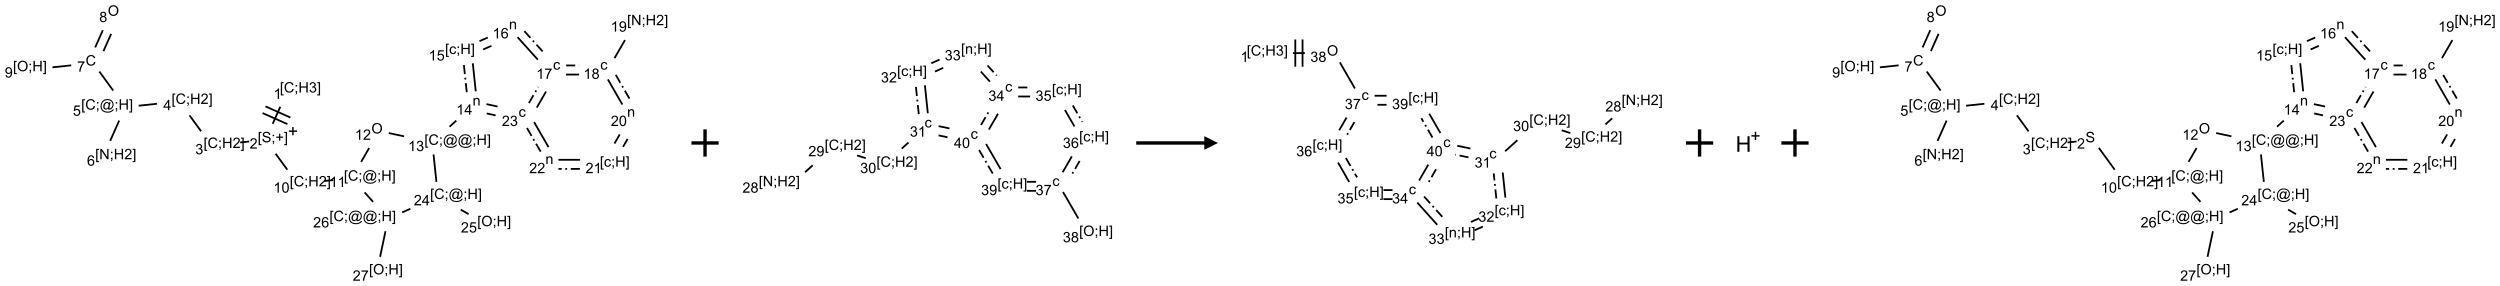 <?xml version="1.0" encoding="UTF-8"?>
<svg xmlns="http://www.w3.org/2000/svg" xmlns:xlink="http://www.w3.org/1999/xlink" width="1836" height="210" viewBox="0 0 1836 210">
<defs>
<g>
<g id="glyph-0-0">
<path d="M 1.332 0 L 1.332 -6.668 L 6.668 -6.668 L 6.668 0 Z M 1.5 -0.168 L 6.5 -0.168 L 6.5 -6.5 L 1.5 -6.5 Z M 1.5 -0.168 "/>
</g>
<g id="glyph-0-1">
<path d="M 0.723 2.121 L 0.723 -7.637 L 2.793 -7.637 L 2.793 -6.859 L 1.66 -6.859 L 1.66 1.344 L 2.793 1.344 L 2.793 2.121 Z M 0.723 2.121 "/>
</g>
<g id="glyph-0-2">
<path d="M 6.27 -2.676 L 7.281 -2.422 C 7.07 -1.594 6.688 -0.961 6.137 -0.523 C 5.586 -0.086 4.914 0.129 4.121 0.129 C 3.297 0.129 2.629 -0.039 2.113 -0.371 C 1.598 -0.707 1.203 -1.191 0.934 -1.828 C 0.664 -2.465 0.531 -3.145 0.531 -3.875 C 0.531 -4.672 0.684 -5.363 0.988 -5.957 C 1.293 -6.547 1.723 -6.996 2.285 -7.305 C 2.844 -7.613 3.461 -7.766 4.137 -7.766 C 4.898 -7.766 5.543 -7.57 6.062 -7.184 C 6.582 -6.793 6.945 -6.246 7.152 -5.543 L 6.156 -5.309 C 5.98 -5.863 5.723 -6.266 5.387 -6.52 C 5.051 -6.773 4.625 -6.902 4.113 -6.902 C 3.527 -6.902 3.039 -6.762 2.645 -6.48 C 2.25 -6.199 1.973 -5.82 1.812 -5.348 C 1.652 -4.871 1.574 -4.383 1.574 -3.879 C 1.574 -3.23 1.668 -2.664 1.855 -2.18 C 2.047 -1.695 2.34 -1.332 2.738 -1.094 C 3.137 -0.855 3.57 -0.734 4.035 -0.734 C 4.602 -0.734 5.082 -0.898 5.473 -1.223 C 5.867 -1.551 6.133 -2.035 6.27 -2.676 Z M 6.27 -2.676 "/>
</g>
<g id="glyph-0-3">
<path d="M 0.949 -4.465 L 0.949 -5.531 L 2.016 -5.531 L 2.016 -4.465 Z M 0.949 0 L 0.949 -1.066 L 2.016 -1.066 L 2.016 0 C 2.016 0.391 1.945 0.711 1.809 0.949 C 1.668 1.191 1.449 1.379 1.145 1.512 L 0.887 1.109 C 1.082 1.023 1.23 0.895 1.324 0.727 C 1.418 0.559 1.469 0.316 1.48 0 Z M 0.949 0 "/>
</g>
<g id="glyph-0-4">
<path d="M 0.855 0 L 0.855 -7.637 L 1.863 -7.637 L 1.863 -4.5 L 5.832 -4.5 L 5.832 -7.637 L 6.844 -7.637 L 6.844 0 L 5.832 0 L 5.832 -3.598 L 1.863 -3.598 L 1.863 0 Z M 0.855 0 "/>
</g>
<g id="glyph-0-5">
<path d="M 0.449 -2.016 L 1.387 -2.141 C 1.492 -1.609 1.676 -1.227 1.934 -0.992 C 2.191 -0.758 2.508 -0.641 2.879 -0.641 C 3.32 -0.641 3.695 -0.793 3.996 -1.098 C 4.301 -1.402 4.453 -1.781 4.453 -2.234 C 4.453 -2.664 4.312 -3.02 4.031 -3.301 C 3.75 -3.578 3.391 -3.719 2.957 -3.719 C 2.781 -3.719 2.562 -3.684 2.297 -3.613 L 2.402 -4.438 C 2.465 -4.43 2.516 -4.426 2.551 -4.426 C 2.949 -4.426 3.312 -4.531 3.629 -4.738 C 3.949 -4.949 4.109 -5.27 4.109 -5.703 C 4.109 -6.047 3.992 -6.332 3.762 -6.559 C 3.527 -6.785 3.227 -6.895 2.859 -6.895 C 2.496 -6.895 2.191 -6.781 1.949 -6.551 C 1.707 -6.324 1.547 -5.98 1.48 -5.52 L 0.543 -5.688 C 0.656 -6.316 0.918 -6.805 1.324 -7.148 C 1.73 -7.492 2.234 -7.668 2.84 -7.668 C 3.254 -7.668 3.641 -7.578 3.988 -7.398 C 4.34 -7.219 4.609 -6.977 4.793 -6.668 C 4.98 -6.359 5.074 -6.031 5.074 -5.684 C 5.074 -5.352 4.984 -5.051 4.809 -4.781 C 4.629 -4.512 4.367 -4.297 4.02 -4.137 C 4.473 -4.031 4.824 -3.816 5.074 -3.488 C 5.324 -3.16 5.449 -2.75 5.449 -2.254 C 5.449 -1.59 5.203 -1.023 4.719 -0.559 C 4.234 -0.098 3.617 0.137 2.875 0.137 C 2.203 0.137 1.648 -0.062 1.207 -0.465 C 0.762 -0.863 0.512 -1.379 0.449 -2.016 Z M 0.449 -2.016 "/>
</g>
<g id="glyph-0-6">
<path d="M 2.27 2.121 L 0.203 2.121 L 0.203 1.344 L 1.332 1.344 L 1.332 -6.859 L 0.203 -6.859 L 0.203 -7.637 L 2.27 -7.637 Z M 2.27 2.121 "/>
</g>
<g id="glyph-0-7">
<path d="M 3.973 0 L 3.035 0 L 3.035 -5.973 C 2.809 -5.758 2.516 -5.543 2.148 -5.328 C 1.781 -5.113 1.453 -4.953 1.16 -4.844 L 1.16 -5.75 C 1.684 -5.996 2.145 -6.297 2.535 -6.645 C 2.93 -6.996 3.207 -7.336 3.371 -7.668 L 3.973 -7.668 Z M 3.973 0 "/>
</g>
<g id="glyph-0-8">
<path d="M 0.48 -2.453 L 1.434 -2.535 C 1.477 -2.152 1.582 -1.84 1.746 -1.598 C 1.91 -1.352 2.168 -1.152 2.516 -1.004 C 2.863 -0.852 3.254 -0.777 3.688 -0.777 C 4.074 -0.777 4.414 -0.832 4.707 -0.949 C 5.004 -1.062 5.223 -1.219 5.367 -1.418 C 5.512 -1.617 5.582 -1.836 5.582 -2.074 C 5.582 -2.312 5.516 -2.523 5.375 -2.699 C 5.234 -2.879 5.008 -3.031 4.688 -3.152 C 4.484 -3.23 4.031 -3.355 3.328 -3.523 C 2.625 -3.691 2.137 -3.852 1.855 -4 C 1.488 -4.191 1.219 -4.43 1.039 -4.711 C 0.859 -4.992 0.77 -5.312 0.77 -5.66 C 0.77 -6.047 0.879 -6.406 1.098 -6.742 C 1.316 -7.078 1.637 -7.332 2.059 -7.504 C 2.477 -7.68 2.945 -7.766 3.457 -7.766 C 4.023 -7.766 4.523 -7.676 4.957 -7.492 C 5.387 -7.309 5.719 -7.043 5.953 -6.688 C 6.188 -6.332 6.312 -5.934 6.328 -5.484 L 5.359 -5.41 C 5.309 -5.895 5.133 -6.258 4.832 -6.504 C 4.531 -6.75 4.086 -6.875 3.5 -6.875 C 2.891 -6.875 2.445 -6.762 2.164 -6.539 C 1.883 -6.316 1.746 -6.047 1.746 -5.73 C 1.746 -5.457 1.844 -5.23 2.043 -5.051 C 2.238 -4.875 2.742 -4.695 3.566 -4.508 C 4.387 -4.32 4.949 -4.16 5.254 -4.02 C 5.699 -3.816 6.027 -3.555 6.238 -3.242 C 6.449 -2.93 6.559 -2.566 6.559 -2.156 C 6.559 -1.75 6.441 -1.367 6.207 -1.008 C 5.977 -0.648 5.641 -0.367 5.207 -0.168 C 4.77 0.031 4.281 0.129 3.734 0.129 C 3.043 0.129 2.465 0.031 1.996 -0.172 C 1.531 -0.375 1.164 -0.676 0.898 -1.082 C 0.633 -1.484 0.492 -1.941 0.48 -2.453 Z M 0.48 -2.453 "/>
</g>
<g id="glyph-0-9">
<path d="M 2.672 -1.234 L 2.672 -3.328 L 0.594 -3.328 L 0.594 -4.203 L 2.672 -4.203 L 2.672 -6.281 L 3.559 -6.281 L 3.559 -4.203 L 5.637 -4.203 L 5.637 -3.328 L 3.559 -3.328 L 3.559 -1.234 Z M 2.672 -1.234 "/>
</g>
<g id="glyph-0-10">
<path d="M 5.371 -0.902 L 5.371 0 L 0.324 0 C 0.316 -0.227 0.352 -0.441 0.434 -0.652 C 0.562 -0.996 0.766 -1.332 1.051 -1.668 C 1.332 -2 1.742 -2.387 2.277 -2.824 C 3.105 -3.504 3.668 -4.043 3.957 -4.441 C 4.25 -4.84 4.395 -5.215 4.395 -5.566 C 4.395 -5.938 4.262 -6.254 3.996 -6.508 C 3.73 -6.762 3.387 -6.891 2.957 -6.891 C 2.508 -6.891 2.145 -6.754 1.875 -6.484 C 1.605 -6.215 1.469 -5.84 1.465 -5.359 L 0.5 -5.457 C 0.566 -6.176 0.812 -6.727 1.246 -7.102 C 1.676 -7.477 2.254 -7.668 2.98 -7.668 C 3.711 -7.668 4.293 -7.465 4.719 -7.059 C 5.145 -6.652 5.359 -6.148 5.359 -5.547 C 5.359 -5.242 5.297 -4.941 5.172 -4.645 C 5.047 -4.352 4.84 -4.039 4.551 -3.715 C 4.262 -3.387 3.777 -2.938 3.105 -2.371 C 2.543 -1.898 2.18 -1.578 2.02 -1.41 C 1.859 -1.242 1.73 -1.07 1.625 -0.902 Z M 5.371 -0.902 "/>
</g>
<g id="glyph-0-11">
<path d="M 3.449 0 L 3.449 -1.828 L 0.137 -1.828 L 0.137 -2.688 L 3.621 -7.637 L 4.387 -7.637 L 4.387 -2.688 L 5.418 -2.688 L 5.418 -1.828 L 4.387 -1.828 L 4.387 0 Z M 3.449 -2.688 L 3.449 -6.129 L 1.059 -2.688 Z M 3.449 -2.688 "/>
</g>
<g id="glyph-0-12">
<path d="M 6.047 -0.848 C 5.82 -0.59 5.57 -0.379 5.289 -0.223 C 5.008 -0.062 4.73 0.016 4.449 0.016 C 4.141 0.016 3.84 -0.074 3.547 -0.254 C 3.254 -0.434 3.02 -0.715 2.836 -1.09 C 2.652 -1.465 2.562 -1.875 2.562 -2.324 C 2.562 -2.875 2.703 -3.43 2.988 -3.98 C 3.27 -4.535 3.621 -4.953 4.043 -5.23 C 4.461 -5.508 4.871 -5.645 5.266 -5.645 C 5.566 -5.645 5.855 -5.566 6.129 -5.41 C 6.402 -5.25 6.641 -5.012 6.84 -4.688 L 7.016 -5.496 L 7.949 -5.496 L 7.199 -2 C 7.094 -1.516 7.043 -1.246 7.043 -1.191 C 7.043 -1.098 7.078 -1.02 7.148 -0.949 C 7.219 -0.883 7.305 -0.848 7.406 -0.848 C 7.59 -0.848 7.832 -0.953 8.129 -1.168 C 8.527 -1.445 8.84 -1.816 9.07 -2.285 C 9.301 -2.75 9.418 -3.234 9.418 -3.73 C 9.418 -4.309 9.27 -4.852 8.973 -5.355 C 8.676 -5.859 8.23 -6.262 7.645 -6.562 C 7.055 -6.863 6.406 -7.016 5.691 -7.016 C 4.879 -7.016 4.137 -6.824 3.465 -6.445 C 2.793 -6.066 2.273 -5.52 1.902 -4.809 C 1.535 -4.098 1.348 -3.34 1.348 -2.527 C 1.348 -1.676 1.535 -0.941 1.902 -0.328 C 2.273 0.285 2.809 0.742 3.508 1.035 C 4.207 1.328 4.984 1.473 5.832 1.473 C 6.742 1.473 7.504 1.32 8.121 1.016 C 8.734 0.711 9.195 0.34 9.5 -0.098 L 10.441 -0.098 C 10.266 0.266 9.961 0.637 9.531 1.016 C 9.102 1.395 8.59 1.695 7.996 1.914 C 7.402 2.133 6.688 2.246 5.848 2.246 C 5.078 2.246 4.367 2.145 3.715 1.949 C 3.066 1.75 2.512 1.453 2.051 1.055 C 1.594 0.656 1.25 0.199 1.016 -0.316 C 0.723 -0.973 0.578 -1.684 0.578 -2.441 C 0.578 -3.289 0.75 -4.098 1.098 -4.863 C 1.523 -5.805 2.125 -6.527 2.902 -7.027 C 3.684 -7.527 4.629 -7.777 5.738 -7.777 C 6.602 -7.777 7.375 -7.602 8.059 -7.246 C 8.746 -6.895 9.285 -6.371 9.684 -5.672 C 10.02 -5.07 10.188 -4.418 10.188 -3.715 C 10.188 -2.707 9.832 -1.812 9.125 -1.031 C 8.492 -0.328 7.801 0.02 7.051 0.02 C 6.812 0.02 6.617 -0.016 6.473 -0.09 C 6.324 -0.16 6.215 -0.266 6.145 -0.402 C 6.102 -0.488 6.066 -0.637 6.047 -0.848 Z M 3.527 -2.262 C 3.527 -1.785 3.641 -1.414 3.863 -1.152 C 4.09 -0.887 4.348 -0.754 4.641 -0.754 C 4.836 -0.754 5.039 -0.812 5.254 -0.93 C 5.469 -1.047 5.676 -1.219 5.871 -1.449 C 6.066 -1.676 6.23 -1.969 6.355 -2.32 C 6.48 -2.672 6.543 -3.027 6.543 -3.379 C 6.543 -3.852 6.426 -4.219 6.191 -4.48 C 5.957 -4.738 5.672 -4.871 5.332 -4.871 C 5.109 -4.871 4.902 -4.812 4.707 -4.699 C 4.512 -4.586 4.32 -4.406 4.137 -4.156 C 3.953 -3.906 3.805 -3.602 3.691 -3.246 C 3.582 -2.887 3.527 -2.559 3.527 -2.262 Z M 3.527 -2.262 "/>
</g>
<g id="glyph-0-13">
<path d="M 0.441 -2 L 1.426 -2.082 C 1.5 -1.605 1.668 -1.242 1.934 -1.004 C 2.199 -0.762 2.52 -0.641 2.895 -0.641 C 3.348 -0.641 3.73 -0.812 4.043 -1.152 C 4.355 -1.492 4.512 -1.941 4.512 -2.504 C 4.512 -3.039 4.359 -3.461 4.059 -3.77 C 3.758 -4.078 3.367 -4.234 2.879 -4.234 C 2.578 -4.234 2.305 -4.164 2.062 -4.027 C 1.82 -3.891 1.629 -3.715 1.488 -3.496 L 0.609 -3.609 L 1.348 -7.531 L 5.145 -7.531 L 5.145 -6.637 L 2.098 -6.637 L 1.688 -4.582 C 2.145 -4.902 2.625 -5.062 3.129 -5.062 C 3.797 -5.062 4.359 -4.832 4.816 -4.371 C 5.277 -3.91 5.504 -3.312 5.504 -2.59 C 5.504 -1.898 5.305 -1.301 4.902 -0.797 C 4.41 -0.18 3.742 0.129 2.895 0.129 C 2.199 0.129 1.633 -0.062 1.195 -0.453 C 0.758 -0.844 0.504 -1.359 0.441 -2 Z M 0.441 -2 "/>
</g>
<g id="glyph-0-14">
<path d="M 0.812 0 L 0.812 -7.637 L 1.848 -7.637 L 5.859 -1.641 L 5.859 -7.637 L 6.828 -7.637 L 6.828 0 L 5.793 0 L 1.781 -6 L 1.781 0 Z M 0.812 0 "/>
</g>
<g id="glyph-0-15">
<path d="M 5.309 -5.766 L 4.375 -5.691 C 4.293 -6.059 4.172 -6.328 4.02 -6.496 C 3.766 -6.762 3.453 -6.895 3.082 -6.895 C 2.785 -6.895 2.523 -6.812 2.297 -6.645 C 2 -6.43 1.77 -6.117 1.598 -5.703 C 1.43 -5.289 1.34 -4.703 1.332 -3.938 C 1.559 -4.281 1.836 -4.535 2.16 -4.703 C 2.488 -4.871 2.828 -4.953 3.188 -4.953 C 3.812 -4.953 4.344 -4.723 4.785 -4.262 C 5.223 -3.801 5.441 -3.207 5.441 -2.48 C 5.441 -2 5.34 -1.555 5.133 -1.145 C 4.926 -0.73 4.641 -0.418 4.281 -0.199 C 3.922 0.02 3.512 0.129 3.051 0.129 C 2.27 0.129 1.633 -0.156 1.141 -0.73 C 0.648 -1.305 0.402 -2.254 0.402 -3.574 C 0.402 -5.051 0.672 -6.121 1.219 -6.793 C 1.695 -7.375 2.336 -7.668 3.141 -7.668 C 3.742 -7.668 4.234 -7.5 4.617 -7.16 C 5 -6.824 5.23 -6.359 5.309 -5.766 Z M 1.48 -2.473 C 1.48 -2.152 1.547 -1.844 1.684 -1.547 C 1.82 -1.25 2.016 -1.027 2.262 -0.871 C 2.508 -0.719 2.766 -0.641 3.035 -0.641 C 3.434 -0.641 3.773 -0.801 4.059 -1.121 C 4.344 -1.441 4.484 -1.875 4.484 -2.422 C 4.484 -2.949 4.344 -3.367 4.062 -3.668 C 3.781 -3.973 3.426 -4.125 3 -4.125 C 2.578 -4.125 2.219 -3.973 1.922 -3.668 C 1.625 -3.363 1.48 -2.969 1.48 -2.473 Z M 1.48 -2.473 "/>
</g>
<g id="glyph-0-16">
<path d="M 0.504 -6.637 L 0.504 -7.535 L 5.449 -7.535 L 5.449 -6.809 C 4.961 -6.289 4.48 -5.602 4.004 -4.746 C 3.527 -3.887 3.156 -3.004 2.895 -2.098 C 2.707 -1.461 2.59 -0.762 2.535 0 L 1.574 0 C 1.582 -0.602 1.703 -1.328 1.926 -2.176 C 2.152 -3.027 2.477 -3.848 2.898 -4.637 C 3.32 -5.426 3.77 -6.094 4.246 -6.637 Z M 0.504 -6.637 "/>
</g>
<g id="glyph-0-17">
<path d="M 0.516 -3.719 C 0.516 -4.984 0.855 -5.977 1.535 -6.695 C 2.215 -7.414 3.094 -7.77 4.172 -7.77 C 4.875 -7.77 5.512 -7.602 6.078 -7.266 C 6.645 -6.93 7.074 -6.461 7.371 -5.855 C 7.668 -5.254 7.816 -4.57 7.816 -3.809 C 7.816 -3.035 7.66 -2.34 7.348 -1.73 C 7.035 -1.117 6.594 -0.656 6.02 -0.34 C 5.449 -0.027 4.828 0.129 4.168 0.129 C 3.449 0.129 2.805 -0.043 2.238 -0.391 C 1.672 -0.738 1.246 -1.211 0.953 -1.812 C 0.66 -2.414 0.516 -3.047 0.516 -3.719 Z M 1.559 -3.703 C 1.559 -2.781 1.805 -2.059 2.301 -1.527 C 2.793 -1 3.414 -0.734 4.16 -0.734 C 4.922 -0.734 5.547 -1 6.039 -1.535 C 6.531 -2.07 6.777 -2.828 6.777 -3.812 C 6.777 -4.434 6.672 -4.977 6.461 -5.441 C 6.25 -5.902 5.945 -6.262 5.539 -6.52 C 5.133 -6.773 4.68 -6.902 4.176 -6.902 C 3.461 -6.902 2.848 -6.656 2.332 -6.164 C 1.816 -5.672 1.559 -4.852 1.559 -3.703 Z M 1.559 -3.703 "/>
</g>
<g id="glyph-0-18">
<path d="M 1.887 -4.141 C 1.496 -4.281 1.207 -4.484 1.02 -4.75 C 0.832 -5.016 0.738 -5.328 0.738 -5.699 C 0.738 -6.254 0.938 -6.719 1.34 -7.098 C 1.738 -7.477 2.27 -7.668 2.934 -7.668 C 3.598 -7.668 4.137 -7.473 4.543 -7.086 C 4.949 -6.699 5.152 -6.227 5.152 -5.672 C 5.152 -5.316 5.059 -5.008 4.871 -4.746 C 4.688 -4.484 4.406 -4.281 4.027 -4.141 C 4.496 -3.988 4.852 -3.742 5.098 -3.402 C 5.34 -3.062 5.465 -2.656 5.465 -2.184 C 5.465 -1.531 5.234 -0.98 4.77 -0.535 C 4.309 -0.09 3.703 0.129 2.949 0.129 C 2.195 0.129 1.586 -0.094 1.125 -0.539 C 0.664 -0.984 0.434 -1.543 0.434 -2.207 C 0.434 -2.703 0.559 -3.121 0.809 -3.457 C 1.062 -3.793 1.422 -4.02 1.887 -4.141 Z M 1.699 -5.73 C 1.699 -5.367 1.812 -5.074 2.047 -4.844 C 2.281 -4.613 2.582 -4.5 2.953 -4.5 C 3.312 -4.5 3.609 -4.613 3.84 -4.84 C 4.07 -5.066 4.188 -5.348 4.188 -5.676 C 4.188 -6.02 4.07 -6.309 3.832 -6.543 C 3.594 -6.777 3.297 -6.895 2.941 -6.895 C 2.586 -6.895 2.289 -6.781 2.051 -6.551 C 1.816 -6.324 1.699 -6.047 1.699 -5.73 Z M 1.395 -2.203 C 1.395 -1.938 1.461 -1.676 1.586 -1.426 C 1.711 -1.176 1.902 -0.984 2.152 -0.848 C 2.402 -0.711 2.672 -0.641 2.957 -0.641 C 3.406 -0.641 3.777 -0.785 4.066 -1.074 C 4.359 -1.363 4.504 -1.727 4.504 -2.172 C 4.504 -2.625 4.355 -2.996 4.055 -3.293 C 3.754 -3.586 3.379 -3.734 2.926 -3.734 C 2.484 -3.734 2.121 -3.59 1.832 -3.297 C 1.543 -3.004 1.395 -2.641 1.395 -2.203 Z M 1.395 -2.203 "/>
</g>
<g id="glyph-0-19">
<path d="M 0.582 -1.766 L 1.484 -1.848 C 1.562 -1.426 1.707 -1.117 1.922 -0.926 C 2.137 -0.734 2.414 -0.641 2.75 -0.641 C 3.039 -0.641 3.289 -0.707 3.508 -0.84 C 3.727 -0.973 3.902 -1.148 4.043 -1.367 C 4.18 -1.586 4.297 -1.887 4.391 -2.262 C 4.484 -2.637 4.531 -3.016 4.531 -3.406 C 4.531 -3.449 4.531 -3.512 4.527 -3.594 C 4.34 -3.297 4.082 -3.055 3.758 -2.867 C 3.434 -2.68 3.082 -2.59 2.703 -2.59 C 2.07 -2.59 1.535 -2.816 1.098 -3.277 C 0.66 -3.734 0.441 -4.34 0.441 -5.09 C 0.441 -5.863 0.672 -6.484 1.129 -6.957 C 1.586 -7.43 2.156 -7.668 2.844 -7.668 C 3.34 -7.668 3.793 -7.531 4.207 -7.266 C 4.617 -7 4.93 -6.617 5.145 -6.121 C 5.355 -5.629 5.465 -4.91 5.465 -3.973 C 5.465 -2.996 5.359 -2.223 5.145 -1.645 C 4.934 -1.066 4.617 -0.625 4.199 -0.324 C 3.781 -0.02 3.293 0.129 2.73 0.129 C 2.133 0.129 1.645 -0.035 1.266 -0.367 C 0.887 -0.699 0.66 -1.164 0.582 -1.766 Z M 4.422 -5.137 C 4.422 -5.676 4.277 -6.102 3.992 -6.418 C 3.707 -6.734 3.359 -6.891 2.957 -6.891 C 2.543 -6.891 2.18 -6.719 1.871 -6.379 C 1.562 -6.039 1.406 -5.598 1.406 -5.059 C 1.406 -4.57 1.555 -4.176 1.848 -3.871 C 2.141 -3.566 2.5 -3.418 2.934 -3.418 C 3.367 -3.418 3.723 -3.57 4.004 -3.871 C 4.281 -4.176 4.422 -4.598 4.422 -5.137 Z M 4.422 -5.137 "/>
</g>
<g id="glyph-0-20">
<path d="M 0.441 -3.766 C 0.441 -4.668 0.535 -5.395 0.723 -5.945 C 0.906 -6.496 1.184 -6.922 1.551 -7.219 C 1.918 -7.516 2.375 -7.668 2.934 -7.668 C 3.344 -7.668 3.703 -7.586 4.012 -7.418 C 4.32 -7.254 4.574 -7.016 4.777 -6.707 C 4.977 -6.395 5.137 -6.016 5.25 -5.57 C 5.363 -5.125 5.422 -4.523 5.422 -3.766 C 5.422 -2.871 5.328 -2.148 5.145 -1.598 C 4.961 -1.047 4.688 -0.621 4.32 -0.32 C 3.953 -0.02 3.492 0.129 2.934 0.129 C 2.195 0.129 1.617 -0.133 1.199 -0.66 C 0.695 -1.297 0.441 -2.332 0.441 -3.766 Z M 1.406 -3.766 C 1.406 -2.512 1.555 -1.68 1.848 -1.262 C 2.141 -0.848 2.5 -0.641 2.934 -0.641 C 3.363 -0.641 3.727 -0.848 4.02 -1.266 C 4.312 -1.684 4.457 -2.516 4.457 -3.766 C 4.457 -5.023 4.312 -5.859 4.02 -6.27 C 3.727 -6.684 3.359 -6.891 2.922 -6.891 C 2.492 -6.891 2.148 -6.707 1.891 -6.344 C 1.566 -5.879 1.406 -5.02 1.406 -3.766 Z M 1.406 -3.766 "/>
</g>
<g id="glyph-0-21">
<path d="M 0.703 0 L 0.703 -5.531 L 1.547 -5.531 L 1.547 -4.746 C 1.953 -5.352 2.539 -5.656 3.309 -5.656 C 3.641 -5.656 3.945 -5.598 4.227 -5.477 C 4.508 -5.355 4.715 -5.199 4.855 -5.004 C 4.992 -4.809 5.09 -4.578 5.145 -4.312 C 5.18 -4.141 5.199 -3.836 5.199 -3.402 L 5.199 0 L 4.262 0 L 4.262 -3.363 C 4.262 -3.746 4.223 -4.031 4.152 -4.223 C 4.078 -4.41 3.949 -4.562 3.762 -4.676 C 3.578 -4.789 3.359 -4.844 3.109 -4.844 C 2.711 -4.844 2.367 -4.719 2.074 -4.465 C 1.785 -4.211 1.641 -3.73 1.641 -3.02 L 1.641 0 Z M 0.703 0 "/>
</g>
<g id="glyph-0-22">
<path d="M 4.312 -2.027 L 5.234 -1.906 C 5.133 -1.27 4.875 -0.773 4.461 -0.414 C 4.047 -0.055 3.535 0.125 2.934 0.125 C 2.176 0.125 1.566 -0.121 1.105 -0.617 C 0.645 -1.113 0.418 -1.82 0.418 -2.746 C 0.418 -3.344 0.516 -3.863 0.715 -4.312 C 0.91 -4.762 1.211 -5.098 1.617 -5.32 C 2.023 -5.543 2.461 -5.656 2.938 -5.656 C 3.539 -5.656 4.031 -5.504 4.41 -5.199 C 4.793 -4.895 5.039 -4.465 5.145 -3.906 L 4.234 -3.766 C 4.148 -4.137 3.992 -4.418 3.773 -4.605 C 3.555 -4.793 3.285 -4.887 2.973 -4.887 C 2.5 -4.887 2.117 -4.715 1.824 -4.379 C 1.527 -4.039 1.379 -3.504 1.379 -2.77 C 1.379 -2.027 1.523 -1.488 1.809 -1.152 C 2.094 -0.816 2.465 -0.645 2.922 -0.645 C 3.289 -0.645 3.598 -0.758 3.844 -0.984 C 4.09 -1.211 4.246 -1.559 4.312 -2.027 Z M 4.312 -2.027 "/>
</g>
<g id="glyph-1-0">
<path d="M 2 0 L 2 -10 L 10 -10 L 10 0 Z M 2.25 -0.25 L 9.75 -0.25 L 9.75 -9.75 L 2.25 -9.75 Z M 2.25 -0.25 "/>
</g>
<g id="glyph-1-1">
<path d="M 1.281 0 L 1.281 -11.453 L 2.797 -11.453 L 2.797 -6.75 L 8.75 -6.75 L 8.75 -11.453 L 10.266 -11.453 L 10.266 0 L 8.75 0 L 8.75 -5.398 L 2.797 -5.398 L 2.797 0 Z M 1.281 0 "/>
</g>
</g>
</defs>
<path fill="none" stroke-width="0.033" stroke-linecap="butt" stroke-linejoin="miter" stroke="rgb(0%, 0%, 0%)" stroke-opacity="1" stroke-miterlimit="10" d="M 4.429 1.716 L 4.29 2.03 " transform="matrix(40, 0, 0, 40, 28.662, 9.754)"/>
<path fill="none" stroke-width="0.033" stroke-linecap="butt" stroke-linejoin="miter" stroke="rgb(0%, 0%, 0%)" stroke-opacity="1" stroke-miterlimit="10" d="M 4.104 1.832 L 4.561 2.035 " transform="matrix(40, 0, 0, 40, 28.662, 9.754)"/>
<path fill="none" stroke-width="0.033" stroke-linecap="butt" stroke-linejoin="miter" stroke="rgb(0%, 0%, 0%)" stroke-opacity="1" stroke-miterlimit="10" d="M 4.158 1.71 L 4.615 1.914 " transform="matrix(40, 0, 0, 40, 28.662, 9.754)"/>
<path fill="none" stroke-width="0.033" stroke-linecap="butt" stroke-linejoin="miter" stroke="rgb(0%, 0%, 0%)" stroke-opacity="1" stroke-miterlimit="10" d="M 3.858 2.354 L 3.693 2.372 " transform="matrix(40, 0, 0, 40, 28.662, 9.754)"/>
<path fill="none" stroke-width="0.033" stroke-linecap="butt" stroke-linejoin="miter" stroke="rgb(0%, 0%, 0%)" stroke-opacity="1" stroke-miterlimit="10" d="M 2.976 2.167 L 2.762 1.873 " transform="matrix(40, 0, 0, 40, 28.662, 9.754)"/>
<path fill="none" stroke-width="0.033" stroke-linecap="butt" stroke-linejoin="miter" stroke="rgb(0%, 0%, 0%)" stroke-opacity="1" stroke-miterlimit="10" d="M 2.165 1.661 L 1.829 1.697 " transform="matrix(40, 0, 0, 40, 28.662, 9.754)"/>
<path fill="none" stroke-width="0.033" stroke-linecap="butt" stroke-linejoin="miter" stroke="rgb(0%, 0%, 0%)" stroke-opacity="1" stroke-miterlimit="10" d="M 1.472 1.97 L 1.306 2.343 " transform="matrix(40, 0, 0, 40, 28.662, 9.754)"/>
<path fill="none" stroke-width="0.033" stroke-linecap="butt" stroke-linejoin="miter" stroke="rgb(0%, 0%, 0%)" stroke-opacity="1" stroke-miterlimit="10" d="M 1.361 1.418 L 1.107 1.069 " transform="matrix(40, 0, 0, 40, 28.662, 9.754)"/>
<path fill="none" stroke-width="0.033" stroke-linecap="butt" stroke-linejoin="miter" stroke="rgb(0%, 0%, 0%)" stroke-opacity="1" stroke-miterlimit="10" d="M 1.183 0.695 L 1.324 0.378 " transform="matrix(40, 0, 0, 40, 28.662, 9.754)"/>
<path fill="none" stroke-width="0.033" stroke-linecap="butt" stroke-linejoin="miter" stroke="rgb(0%, 0%, 0%)" stroke-opacity="1" stroke-miterlimit="10" d="M 1.031 0.627 L 1.172 0.31 " transform="matrix(40, 0, 0, 40, 28.662, 9.754)"/>
<path fill="none" stroke-width="0.033" stroke-linecap="butt" stroke-linejoin="miter" stroke="rgb(0%, 0%, 0%)" stroke-opacity="1" stroke-miterlimit="10" d="M 0.591 0.956 L 0.247 0.992 " transform="matrix(40, 0, 0, 40, 28.662, 9.754)"/>
<path fill="none" stroke-width="0.033" stroke-linecap="butt" stroke-linejoin="miter" stroke="rgb(0%, 0%, 0%)" stroke-opacity="1" stroke-miterlimit="10" d="M 4.344 2.578 L 4.558 2.872 " transform="matrix(40, 0, 0, 40, 28.662, 9.754)"/>
<path fill="none" stroke-width="0.033" stroke-linecap="butt" stroke-linejoin="miter" stroke="rgb(0%, 0%, 0%)" stroke-opacity="1" stroke-miterlimit="10" d="M 5.235 3.08 L 5.401 3.063 " transform="matrix(40, 0, 0, 40, 28.662, 9.754)"/>
<path fill="none" stroke-width="0.033" stroke-linecap="butt" stroke-linejoin="miter" stroke="rgb(0%, 0%, 0%)" stroke-opacity="1" stroke-miterlimit="10" d="M 5.914 2.728 L 6.061 2.474 " transform="matrix(40, 0, 0, 40, 28.662, 9.754)"/>
<path fill="none" stroke-width="0.033" stroke-linecap="butt" stroke-linejoin="miter" stroke="rgb(0%, 0%, 0%)" stroke-opacity="1" stroke-miterlimit="10" d="M 6.421 2.199 L 6.701 2.259 " transform="matrix(40, 0, 0, 40, 28.662, 9.754)"/>
<path fill="none" stroke-width="0.033" stroke-linecap="butt" stroke-linejoin="miter" stroke="rgb(0%, 0%, 0%)" stroke-opacity="1" stroke-miterlimit="10" d="M 7.537 2.083 L 7.661 1.971 " transform="matrix(40, 0, 0, 40, 28.662, 9.754)"/>
<path fill="none" stroke-width="0.033" stroke-linecap="butt" stroke-linejoin="miter" stroke="rgb(0%, 0%, 0%)" stroke-opacity="1" stroke-miterlimit="10" d="M 8.018 1.432 L 7.964 0.918 " transform="matrix(40, 0, 0, 40, 28.662, 9.754)"/>
<path fill="none" stroke-width="0.033" stroke-linecap="butt" stroke-linejoin="miter" stroke="rgb(0%, 0%, 0%)" stroke-opacity="1" stroke-dasharray="0.167 0.067 0.033 0.067" stroke-dashoffset="0.333" stroke-miterlimit="10" d="M 7.853 1.45 L 7.799 0.936 " transform="matrix(40, 0, 0, 40, 28.662, 9.754)"/>
<path fill="none" stroke-width="0.033" stroke-linecap="butt" stroke-linejoin="miter" stroke="rgb(0%, 0%, 0%)" stroke-opacity="1" stroke-miterlimit="10" d="M 8.154 0.665 L 8.307 0.597 " transform="matrix(40, 0, 0, 40, 28.662, 9.754)"/>
<path fill="none" stroke-width="0.033" stroke-linecap="butt" stroke-linejoin="miter" stroke="rgb(0%, 0%, 0%)" stroke-opacity="1" stroke-dasharray="0.167 0.067 0.033 0.067" stroke-dashoffset="0.333" stroke-miterlimit="10" d="M 8.087 0.512 L 8.239 0.445 " transform="matrix(40, 0, 0, 40, 28.662, 9.754)"/>
<path fill="none" stroke-width="0.033" stroke-linecap="butt" stroke-linejoin="miter" stroke="rgb(0%, 0%, 0%)" stroke-opacity="1" stroke-miterlimit="10" d="M 8.786 0.439 L 9.158 0.852 " transform="matrix(40, 0, 0, 40, 28.662, 9.754)"/>
<path fill="none" stroke-width="0.033" stroke-linecap="butt" stroke-linejoin="miter" stroke="rgb(0%, 0%, 0%)" stroke-opacity="1" stroke-dasharray="0.167 0.067 0.033 0.067" stroke-dashoffset="0.333" stroke-miterlimit="10" d="M 8.91 0.327 L 9.282 0.741 " transform="matrix(40, 0, 0, 40, 28.662, 9.754)"/>
<path fill="none" stroke-width="0.033" stroke-linecap="butt" stroke-linejoin="miter" stroke="rgb(0%, 0%, 0%)" stroke-opacity="1" stroke-miterlimit="10" d="M 9.677 1.125 L 9.915 1.125 " transform="matrix(40, 0, 0, 40, 28.662, 9.754)"/>
<path fill="none" stroke-width="0.033" stroke-linecap="butt" stroke-linejoin="miter" stroke="rgb(0%, 0%, 0%)" stroke-opacity="1" stroke-dasharray="0.167 0.067 0.033 0.067" stroke-dashoffset="0.333" stroke-miterlimit="10" d="M 9.677 0.958 L 9.915 0.958 " transform="matrix(40, 0, 0, 40, 28.662, 9.754)"/>
<path fill="none" stroke-width="0.033" stroke-linecap="butt" stroke-linejoin="miter" stroke="rgb(0%, 0%, 0%)" stroke-opacity="1" stroke-miterlimit="10" d="M 10.566 0.824 L 10.758 0.492 " transform="matrix(40, 0, 0, 40, 28.662, 9.754)"/>
<path fill="none" stroke-width="0.033" stroke-linecap="butt" stroke-linejoin="miter" stroke="rgb(0%, 0%, 0%)" stroke-opacity="1" stroke-miterlimit="10" d="M 10.444 1.214 L 10.71 1.675 " transform="matrix(40, 0, 0, 40, 28.662, 9.754)"/>
<path fill="none" stroke-width="0.033" stroke-linecap="butt" stroke-linejoin="miter" stroke="rgb(0%, 0%, 0%)" stroke-opacity="1" stroke-dasharray="0.167 0.067 0.033 0.067" stroke-dashoffset="0.333" stroke-miterlimit="10" d="M 10.589 1.131 L 10.854 1.591 " transform="matrix(40, 0, 0, 40, 28.662, 9.754)"/>
<path fill="none" stroke-width="0.033" stroke-linecap="butt" stroke-linejoin="miter" stroke="rgb(0%, 0%, 0%)" stroke-opacity="1" stroke-miterlimit="10" d="M 10.662 2.224 L 10.565 2.391 " transform="matrix(40, 0, 0, 40, 28.662, 9.754)"/>
<path fill="none" stroke-width="0.033" stroke-linecap="butt" stroke-linejoin="miter" stroke="rgb(0%, 0%, 0%)" stroke-opacity="1" stroke-dasharray="0.167 0.067 0.033 0.067" stroke-dashoffset="0.333" stroke-miterlimit="10" d="M 10.806 2.307 L 10.71 2.475 " transform="matrix(40, 0, 0, 40, 28.662, 9.754)"/>
<path fill="none" stroke-width="0.033" stroke-linecap="butt" stroke-linejoin="miter" stroke="rgb(0%, 0%, 0%)" stroke-opacity="1" stroke-miterlimit="10" d="M 9.931 2.69 L 9.537 2.69 " transform="matrix(40, 0, 0, 40, 28.662, 9.754)"/>
<path fill="none" stroke-width="0.033" stroke-linecap="butt" stroke-linejoin="miter" stroke="rgb(0%, 0%, 0%)" stroke-opacity="1" stroke-dasharray="0.167 0.067 0.033 0.067" stroke-dashoffset="0.333" stroke-miterlimit="10" d="M 9.931 2.857 L 9.537 2.857 " transform="matrix(40, 0, 0, 40, 28.662, 9.754)"/>
<path fill="none" stroke-width="0.033" stroke-linecap="butt" stroke-linejoin="miter" stroke="rgb(0%, 0%, 0%)" stroke-opacity="1" stroke-miterlimit="10" d="M 9.354 2.457 L 9.089 1.997 " transform="matrix(40, 0, 0, 40, 28.662, 9.754)"/>
<path fill="none" stroke-width="0.033" stroke-linecap="butt" stroke-linejoin="miter" stroke="rgb(0%, 0%, 0%)" stroke-opacity="1" stroke-dasharray="0.167 0.067 0.033 0.067" stroke-dashoffset="0.333" stroke-miterlimit="10" d="M 9.21 2.541 L 8.944 2.08 " transform="matrix(40, 0, 0, 40, 28.662, 9.754)"/>
<path fill="none" stroke-width="0.033" stroke-linecap="butt" stroke-linejoin="miter" stroke="rgb(0%, 0%, 0%)" stroke-opacity="1" stroke-miterlimit="10" d="M 8.419 1.712 L 8.215 1.668 " transform="matrix(40, 0, 0, 40, 28.662, 9.754)"/>
<path fill="none" stroke-width="0.033" stroke-linecap="butt" stroke-linejoin="miter" stroke="rgb(0%, 0%, 0%)" stroke-opacity="1" stroke-dasharray="0.167 0.067 0.033 0.067" stroke-dashoffset="0.333" stroke-miterlimit="10" d="M 8.384 1.875 L 8.181 1.831 " transform="matrix(40, 0, 0, 40, 28.662, 9.754)"/>
<path fill="none" stroke-width="0.033" stroke-linecap="butt" stroke-linejoin="miter" stroke="rgb(0%, 0%, 0%)" stroke-opacity="1" stroke-miterlimit="10" d="M 9.139 1.732 L 9.309 1.436 " transform="matrix(40, 0, 0, 40, 28.662, 9.754)"/>
<path fill="none" stroke-width="0.033" stroke-linecap="butt" stroke-linejoin="miter" stroke="rgb(0%, 0%, 0%)" stroke-opacity="1" stroke-dasharray="0.167 0.067 0.033 0.067" stroke-dashoffset="0.333" stroke-miterlimit="10" d="M 8.994 1.649 L 9.165 1.353 " transform="matrix(40, 0, 0, 40, 28.662, 9.754)"/>
<path fill="none" stroke-width="0.033" stroke-linecap="butt" stroke-linejoin="miter" stroke="rgb(0%, 0%, 0%)" stroke-opacity="1" stroke-miterlimit="10" d="M 7.243 2.592 L 7.296 3.095 " transform="matrix(40, 0, 0, 40, 28.662, 9.754)"/>
<path fill="none" stroke-width="0.033" stroke-linecap="butt" stroke-linejoin="miter" stroke="rgb(0%, 0%, 0%)" stroke-opacity="1" stroke-miterlimit="10" d="M 7.742 3.605 L 7.887 3.688 " transform="matrix(40, 0, 0, 40, 28.662, 9.754)"/>
<path fill="none" stroke-width="0.033" stroke-linecap="butt" stroke-linejoin="miter" stroke="rgb(0%, 0%, 0%)" stroke-opacity="1" stroke-miterlimit="10" d="M 6.818 3.589 L 6.666 3.656 " transform="matrix(40, 0, 0, 40, 28.662, 9.754)"/>
<path fill="none" stroke-width="0.033" stroke-linecap="butt" stroke-linejoin="miter" stroke="rgb(0%, 0%, 0%)" stroke-opacity="1" stroke-miterlimit="10" d="M 6.133 3.462 L 5.978 3.289 " transform="matrix(40, 0, 0, 40, 28.662, 9.754)"/>
<path fill="none" stroke-width="0.033" stroke-linecap="butt" stroke-linejoin="miter" stroke="rgb(0%, 0%, 0%)" stroke-opacity="1" stroke-miterlimit="10" d="M 6.361 4.002 L 6.262 4.471 " transform="matrix(40, 0, 0, 40, 28.662, 9.754)"/>
<g fill="rgb(0%, 0%, 0%)" fill-opacity="1">
<use xlink:href="#glyph-0-1" x="205.508" y="67.957"/>
<use xlink:href="#glyph-0-2" x="208.471" y="67.957"/>
<use xlink:href="#glyph-0-3" x="216.174" y="67.957"/>
<use xlink:href="#glyph-0-4" x="219.138" y="67.957"/>
<use xlink:href="#glyph-0-5" x="226.841" y="67.957"/>
<use xlink:href="#glyph-0-6" x="232.773" y="67.957"/>
</g>
<g fill="rgb(0%, 0%, 0%)" fill-opacity="1">
<use xlink:href="#glyph-0-7" x="200.926" y="72.594"/>
</g>
<g fill="rgb(0%, 0%, 0%)" fill-opacity="1">
<use xlink:href="#glyph-0-1" x="189.238" y="104.5"/>
<use xlink:href="#glyph-0-8" x="192.202" y="104.5"/>
<use xlink:href="#glyph-0-3" x="199.316" y="104.5"/>
<use xlink:href="#glyph-0-9" x="202.28" y="104.5"/>
<use xlink:href="#glyph-0-6" x="208.509" y="104.5"/>
</g>
<g fill="rgb(0%, 0%, 0%)" fill-opacity="1">
<use xlink:href="#glyph-0-10" x="183.262" y="109.137"/>
</g>
<path fill-rule="nonzero" fill="rgb(0%, 0%, 0%)" fill-opacity="1" d="M 212.117 95.797 L 214.582 95.797 L 214.582 93.332 L 215.648 93.332 L 215.648 95.797 L 218.113 95.797 L 218.113 96.863 L 215.648 96.863 L 215.648 99.328 L 214.582 99.328 L 214.582 96.863 L 212.117 96.863 "/>
<g fill="rgb(0%, 0%, 0%)" fill-opacity="1">
<use xlink:href="#glyph-0-1" x="149.457" y="108.68"/>
<use xlink:href="#glyph-0-2" x="152.421" y="108.68"/>
<use xlink:href="#glyph-0-3" x="160.124" y="108.68"/>
<use xlink:href="#glyph-0-4" x="163.087" y="108.68"/>
<use xlink:href="#glyph-0-10" x="170.79" y="108.68"/>
<use xlink:href="#glyph-0-6" x="176.723" y="108.68"/>
</g>
<g fill="rgb(0%, 0%, 0%)" fill-opacity="1">
<use xlink:href="#glyph-0-5" x="143.402" y="113.316"/>
</g>
<g fill="rgb(0%, 0%, 0%)" fill-opacity="1">
<use xlink:href="#glyph-0-1" x="125.945" y="76.32"/>
<use xlink:href="#glyph-0-2" x="128.909" y="76.32"/>
<use xlink:href="#glyph-0-3" x="136.612" y="76.32"/>
<use xlink:href="#glyph-0-4" x="139.576" y="76.32"/>
<use xlink:href="#glyph-0-10" x="147.279" y="76.32"/>
<use xlink:href="#glyph-0-6" x="153.211" y="76.32"/>
</g>
<g fill="rgb(0%, 0%, 0%)" fill-opacity="1">
<use xlink:href="#glyph-0-11" x="119.922" y="80.926"/>
</g>
<g fill="rgb(0%, 0%, 0%)" fill-opacity="1">
<use xlink:href="#glyph-0-1" x="59.621" y="80.508"/>
<use xlink:href="#glyph-0-2" x="62.585" y="80.508"/>
<use xlink:href="#glyph-0-3" x="70.288" y="80.508"/>
<use xlink:href="#glyph-0-12" x="73.251" y="80.508"/>
<use xlink:href="#glyph-0-3" x="84.079" y="80.508"/>
<use xlink:href="#glyph-0-4" x="87.043" y="80.508"/>
<use xlink:href="#glyph-0-6" x="94.746" y="80.508"/>
</g>
<g fill="rgb(0%, 0%, 0%)" fill-opacity="1">
<use xlink:href="#glyph-0-13" x="53.504" y="85.004"/>
</g>
<g fill="rgb(0%, 0%, 0%)" fill-opacity="1">
<use xlink:href="#glyph-0-1" x="69.898" y="116.941"/>
<use xlink:href="#glyph-0-14" x="72.862" y="116.941"/>
<use xlink:href="#glyph-0-3" x="80.565" y="116.941"/>
<use xlink:href="#glyph-0-4" x="83.529" y="116.941"/>
<use xlink:href="#glyph-0-10" x="91.232" y="116.941"/>
<use xlink:href="#glyph-0-6" x="97.164" y="116.941"/>
</g>
<g fill="rgb(0%, 0%, 0%)" fill-opacity="1">
<use xlink:href="#glyph-0-15" x="63.848" y="121.68"/>
</g>
<g fill="rgb(0%, 0%, 0%)" fill-opacity="1">
<use xlink:href="#glyph-0-2" x="62.852" y="48.141"/>
</g>
<g fill="rgb(0%, 0%, 0%)" fill-opacity="1">
<use xlink:href="#glyph-0-16" x="56.598" y="52.648"/>
</g>
<g fill="rgb(0%, 0%, 0%)" fill-opacity="1">
<use xlink:href="#glyph-0-17" x="79.137" y="11.602"/>
</g>
<g fill="rgb(0%, 0%, 0%)" fill-opacity="1">
<use xlink:href="#glyph-0-18" x="72.852" y="16.234"/>
</g>
<g fill="rgb(0%, 0%, 0%)" fill-opacity="1">
<use xlink:href="#glyph-0-1" x="9.523" y="52.324"/>
<use xlink:href="#glyph-0-17" x="12.487" y="52.324"/>
<use xlink:href="#glyph-0-3" x="20.784" y="52.324"/>
<use xlink:href="#glyph-0-4" x="23.747" y="52.324"/>
<use xlink:href="#glyph-0-6" x="31.451" y="52.324"/>
</g>
<g fill="rgb(0%, 0%, 0%)" fill-opacity="1">
<use xlink:href="#glyph-0-19" x="3.453" y="56.957"/>
</g>
<g fill="rgb(0%, 0%, 0%)" fill-opacity="1">
<use xlink:href="#glyph-0-1" x="212.75" y="136.859"/>
<use xlink:href="#glyph-0-2" x="215.714" y="136.859"/>
<use xlink:href="#glyph-0-3" x="223.417" y="136.859"/>
<use xlink:href="#glyph-0-4" x="226.38" y="136.859"/>
<use xlink:href="#glyph-0-10" x="234.083" y="136.859"/>
<use xlink:href="#glyph-0-6" x="240.016" y="136.859"/>
</g>
<g fill="rgb(0%, 0%, 0%)" fill-opacity="1">
<use xlink:href="#glyph-0-7" x="200.789" y="141.496"/>
<use xlink:href="#glyph-0-20" x="206.721" y="141.496"/>
</g>
<g fill="rgb(0%, 0%, 0%)" fill-opacity="1">
<use xlink:href="#glyph-0-1" x="252.531" y="132.688"/>
<use xlink:href="#glyph-0-2" x="255.495" y="132.688"/>
<use xlink:href="#glyph-0-3" x="263.198" y="132.688"/>
<use xlink:href="#glyph-0-12" x="266.161" y="132.688"/>
<use xlink:href="#glyph-0-3" x="276.99" y="132.688"/>
<use xlink:href="#glyph-0-4" x="279.953" y="132.688"/>
<use xlink:href="#glyph-0-6" x="287.656" y="132.688"/>
</g>
<g fill="rgb(0%, 0%, 0%)" fill-opacity="1">
<use xlink:href="#glyph-0-7" x="242.016" y="137.316"/>
<use xlink:href="#glyph-0-7" x="247.948" y="137.316"/>
</g>
<g fill="rgb(0%, 0%, 0%)" fill-opacity="1">
<use xlink:href="#glyph-0-17" x="272.742" y="98.043"/>
</g>
<g fill="rgb(0%, 0%, 0%)" fill-opacity="1">
<use xlink:href="#glyph-0-7" x="260.621" y="102.676"/>
<use xlink:href="#glyph-0-10" x="266.553" y="102.676"/>
</g>
<g fill="rgb(0%, 0%, 0%)" fill-opacity="1">
<use xlink:href="#glyph-0-1" x="311.656" y="106.363"/>
<use xlink:href="#glyph-0-2" x="314.62" y="106.363"/>
<use xlink:href="#glyph-0-3" x="322.323" y="106.363"/>
<use xlink:href="#glyph-0-12" x="325.286" y="106.363"/>
<use xlink:href="#glyph-0-12" x="336.115" y="106.363"/>
<use xlink:href="#glyph-0-3" x="346.943" y="106.363"/>
<use xlink:href="#glyph-0-4" x="349.906" y="106.363"/>
<use xlink:href="#glyph-0-6" x="357.609" y="106.363"/>
</g>
<g fill="rgb(0%, 0%, 0%)" fill-opacity="1">
<use xlink:href="#glyph-0-7" x="299.668" y="110.992"/>
<use xlink:href="#glyph-0-5" x="305.6" y="110.992"/>
</g>
<g fill="rgb(0%, 0%, 0%)" fill-opacity="1">
<use xlink:href="#glyph-0-21" x="347.039" y="77.48"/>
</g>
<g fill="rgb(0%, 0%, 0%)" fill-opacity="1">
<use xlink:href="#glyph-0-7" x="335.055" y="84.227"/>
<use xlink:href="#glyph-0-11" x="340.987" y="84.227"/>
</g>
<g fill="rgb(0%, 0%, 0%)" fill-opacity="1">
<use xlink:href="#glyph-0-1" x="326.816" y="39.676"/>
<use xlink:href="#glyph-0-22" x="329.78" y="39.676"/>
<use xlink:href="#glyph-0-3" x="335.113" y="39.676"/>
<use xlink:href="#glyph-0-4" x="338.077" y="39.676"/>
<use xlink:href="#glyph-0-6" x="345.78" y="39.676"/>
</g>
<g fill="rgb(0%, 0%, 0%)" fill-opacity="1">
<use xlink:href="#glyph-0-7" x="314.77" y="44.445"/>
<use xlink:href="#glyph-0-13" x="320.702" y="44.445"/>
</g>
<g fill="rgb(0%, 0%, 0%)" fill-opacity="1">
<use xlink:href="#glyph-0-21" x="373.77" y="21.43"/>
</g>
<g fill="rgb(0%, 0%, 0%)" fill-opacity="1">
<use xlink:href="#glyph-0-7" x="361.762" y="28.176"/>
<use xlink:href="#glyph-0-15" x="367.694" y="28.176"/>
</g>
<g fill="rgb(0%, 0%, 0%)" fill-opacity="1">
<use xlink:href="#glyph-0-22" x="406.125" y="51.156"/>
</g>
<g fill="rgb(0%, 0%, 0%)" fill-opacity="1">
<use xlink:href="#glyph-0-7" x="393.828" y="57.902"/>
<use xlink:href="#glyph-0-16" x="399.76" y="57.902"/>
</g>
<g fill="rgb(0%, 0%, 0%)" fill-opacity="1">
<use xlink:href="#glyph-0-22" x="440.816" y="51.156"/>
</g>
<g fill="rgb(0%, 0%, 0%)" fill-opacity="1">
<use xlink:href="#glyph-0-7" x="428.504" y="57.902"/>
<use xlink:href="#glyph-0-18" x="434.436" y="57.902"/>
</g>
<g fill="rgb(0%, 0%, 0%)" fill-opacity="1">
<use xlink:href="#glyph-0-1" x="460.508" y="18.523"/>
<use xlink:href="#glyph-0-14" x="463.471" y="18.523"/>
<use xlink:href="#glyph-0-3" x="471.174" y="18.523"/>
<use xlink:href="#glyph-0-4" x="474.138" y="18.523"/>
<use xlink:href="#glyph-0-10" x="481.841" y="18.523"/>
<use xlink:href="#glyph-0-6" x="487.773" y="18.523"/>
</g>
<g fill="rgb(0%, 0%, 0%)" fill-opacity="1">
<use xlink:href="#glyph-0-7" x="448.504" y="23.262"/>
<use xlink:href="#glyph-0-19" x="454.436" y="23.262"/>
</g>
<g fill="rgb(0%, 0%, 0%)" fill-opacity="1">
<use xlink:href="#glyph-0-21" x="460.531" y="85.797"/>
</g>
<g fill="rgb(0%, 0%, 0%)" fill-opacity="1">
<use xlink:href="#glyph-0-10" x="448.547" y="92.543"/>
<use xlink:href="#glyph-0-20" x="454.479" y="92.543"/>
</g>
<g fill="rgb(0%, 0%, 0%)" fill-opacity="1">
<use xlink:href="#glyph-0-1" x="440.508" y="122.414"/>
<use xlink:href="#glyph-0-22" x="443.471" y="122.414"/>
<use xlink:href="#glyph-0-3" x="448.805" y="122.414"/>
<use xlink:href="#glyph-0-4" x="451.768" y="122.414"/>
<use xlink:href="#glyph-0-6" x="459.471" y="122.414"/>
</g>
<g fill="rgb(0%, 0%, 0%)" fill-opacity="1">
<use xlink:href="#glyph-0-10" x="429.996" y="127.184"/>
<use xlink:href="#glyph-0-7" x="435.928" y="127.184"/>
</g>
<g fill="rgb(0%, 0%, 0%)" fill-opacity="1">
<use xlink:href="#glyph-0-21" x="400.531" y="120.438"/>
</g>
<g fill="rgb(0%, 0%, 0%)" fill-opacity="1">
<use xlink:href="#glyph-0-10" x="388.602" y="127.184"/>
<use xlink:href="#glyph-0-10" x="394.534" y="127.184"/>
</g>
<g fill="rgb(0%, 0%, 0%)" fill-opacity="1">
<use xlink:href="#glyph-0-22" x="380.816" y="85.797"/>
</g>
<g fill="rgb(0%, 0%, 0%)" fill-opacity="1">
<use xlink:href="#glyph-0-10" x="368.523" y="92.543"/>
<use xlink:href="#glyph-0-5" x="374.456" y="92.543"/>
</g>
<g fill="rgb(0%, 0%, 0%)" fill-opacity="1">
<use xlink:href="#glyph-0-1" x="315.84" y="146.145"/>
<use xlink:href="#glyph-0-2" x="318.803" y="146.145"/>
<use xlink:href="#glyph-0-3" x="326.507" y="146.145"/>
<use xlink:href="#glyph-0-12" x="329.47" y="146.145"/>
<use xlink:href="#glyph-0-3" x="340.298" y="146.145"/>
<use xlink:href="#glyph-0-4" x="343.262" y="146.145"/>
<use xlink:href="#glyph-0-6" x="350.965" y="146.145"/>
</g>
<g fill="rgb(0%, 0%, 0%)" fill-opacity="1">
<use xlink:href="#glyph-0-10" x="303.883" y="150.773"/>
<use xlink:href="#glyph-0-11" x="309.815" y="150.773"/>
</g>
<g fill="rgb(0%, 0%, 0%)" fill-opacity="1">
<use xlink:href="#glyph-0-1" x="350.48" y="166.141"/>
<use xlink:href="#glyph-0-17" x="353.444" y="166.141"/>
<use xlink:href="#glyph-0-3" x="361.741" y="166.141"/>
<use xlink:href="#glyph-0-4" x="364.704" y="166.141"/>
<use xlink:href="#glyph-0-6" x="372.408" y="166.141"/>
</g>
<g fill="rgb(0%, 0%, 0%)" fill-opacity="1">
<use xlink:href="#glyph-0-10" x="338.438" y="170.773"/>
<use xlink:href="#glyph-0-13" x="344.37" y="170.773"/>
</g>
<g fill="rgb(0%, 0%, 0%)" fill-opacity="1">
<use xlink:href="#glyph-0-1" x="241.922" y="162.414"/>
<use xlink:href="#glyph-0-2" x="244.885" y="162.414"/>
<use xlink:href="#glyph-0-3" x="252.589" y="162.414"/>
<use xlink:href="#glyph-0-12" x="255.552" y="162.414"/>
<use xlink:href="#glyph-0-12" x="266.38" y="162.414"/>
<use xlink:href="#glyph-0-3" x="277.208" y="162.414"/>
<use xlink:href="#glyph-0-4" x="280.172" y="162.414"/>
<use xlink:href="#glyph-0-6" x="287.875" y="162.414"/>
</g>
<g fill="rgb(0%, 0%, 0%)" fill-opacity="1">
<use xlink:href="#glyph-0-10" x="229.941" y="167.039"/>
<use xlink:href="#glyph-0-15" x="235.874" y="167.039"/>
</g>
<g fill="rgb(0%, 0%, 0%)" fill-opacity="1">
<use xlink:href="#glyph-0-1" x="270.98" y="201.535"/>
<use xlink:href="#glyph-0-17" x="273.944" y="201.535"/>
<use xlink:href="#glyph-0-3" x="282.241" y="201.535"/>
<use xlink:href="#glyph-0-4" x="285.204" y="201.535"/>
<use xlink:href="#glyph-0-6" x="292.908" y="201.535"/>
</g>
<g fill="rgb(0%, 0%, 0%)" fill-opacity="1">
<use xlink:href="#glyph-0-10" x="258.992" y="206.168"/>
<use xlink:href="#glyph-0-16" x="264.924" y="206.168"/>
</g>
<path fill="none" stroke-width="0.062" stroke-linecap="butt" stroke-linejoin="miter" stroke="rgb(0%, 0%, 0%)" stroke-opacity="1" stroke-miterlimit="10" d="M -0 -0 L 0.5 -0 M 0.25 -0.25 L 0.25 0.25 " transform="matrix(40, 0, 0, 40, 507.779, 105)"/>
<path fill="none" stroke-width="0.033" stroke-linecap="butt" stroke-linejoin="miter" stroke="rgb(0%, 0%, 0%)" stroke-opacity="1" stroke-miterlimit="10" d="M 0.239 2.216 L 0.379 2.089 " transform="matrix(40, 0, 0, 40, 581.678, 37.828)"/>
<path fill="none" stroke-width="0.033" stroke-linecap="butt" stroke-linejoin="miter" stroke="rgb(0%, 0%, 0%)" stroke-opacity="1" stroke-miterlimit="10" d="M 1.194 1.908 L 1.353 1.959 " transform="matrix(40, 0, 0, 40, 581.678, 37.828)"/>
<path fill="none" stroke-width="0.033" stroke-linecap="butt" stroke-linejoin="miter" stroke="rgb(0%, 0%, 0%)" stroke-opacity="1" stroke-miterlimit="10" d="M 2.014 1.783 L 2.138 1.671 " transform="matrix(40, 0, 0, 40, 581.678, 37.828)"/>
<path fill="none" stroke-width="0.033" stroke-linecap="butt" stroke-linejoin="miter" stroke="rgb(0%, 0%, 0%)" stroke-opacity="1" stroke-miterlimit="10" d="M 2.493 1.133 L 2.439 0.62 " transform="matrix(40, 0, 0, 40, 581.678, 37.828)"/>
<path fill="none" stroke-width="0.033" stroke-linecap="butt" stroke-linejoin="miter" stroke="rgb(0%, 0%, 0%)" stroke-opacity="1" stroke-dasharray="0.167 0.067 0.033 0.067" stroke-dashoffset="0.333" stroke-miterlimit="10" d="M 2.327 1.15 L 2.273 0.637 " transform="matrix(40, 0, 0, 40, 581.678, 37.828)"/>
<path fill="none" stroke-width="0.033" stroke-linecap="butt" stroke-linejoin="miter" stroke="rgb(0%, 0%, 0%)" stroke-opacity="1" stroke-miterlimit="10" d="M 2.624 0.368 L 2.776 0.3 " transform="matrix(40, 0, 0, 40, 581.678, 37.828)"/>
<path fill="none" stroke-width="0.033" stroke-linecap="butt" stroke-linejoin="miter" stroke="rgb(0%, 0%, 0%)" stroke-opacity="1" stroke-dasharray="0.167 0.067 0.033 0.067" stroke-dashoffset="0.333" stroke-miterlimit="10" d="M 2.556 0.216 L 2.709 0.148 " transform="matrix(40, 0, 0, 40, 581.678, 37.828)"/>
<path fill="none" stroke-width="0.033" stroke-linecap="butt" stroke-linejoin="miter" stroke="rgb(0%, 0%, 0%)" stroke-opacity="1" stroke-miterlimit="10" d="M 3.465 0.367 L 3.633 0.554 " transform="matrix(40, 0, 0, 40, 581.678, 37.828)"/>
<path fill="none" stroke-width="0.033" stroke-linecap="butt" stroke-linejoin="miter" stroke="rgb(0%, 0%, 0%)" stroke-opacity="1" stroke-dasharray="0.167 0.067 0.033 0.067" stroke-dashoffset="0.333" stroke-miterlimit="10" d="M 3.589 0.256 L 3.757 0.442 " transform="matrix(40, 0, 0, 40, 581.678, 37.828)"/>
<path fill="none" stroke-width="0.033" stroke-linecap="butt" stroke-linejoin="miter" stroke="rgb(0%, 0%, 0%)" stroke-opacity="1" stroke-miterlimit="10" d="M 4.152 0.826 L 4.371 0.826 " transform="matrix(40, 0, 0, 40, 581.678, 37.828)"/>
<path fill="none" stroke-width="0.033" stroke-linecap="butt" stroke-linejoin="miter" stroke="rgb(0%, 0%, 0%)" stroke-opacity="1" stroke-dasharray="0.167 0.067 0.033 0.067" stroke-dashoffset="0.333" stroke-miterlimit="10" d="M 4.152 0.66 L 4.371 0.66 " transform="matrix(40, 0, 0, 40, 581.678, 37.828)"/>
<path fill="none" stroke-width="0.033" stroke-linecap="butt" stroke-linejoin="miter" stroke="rgb(0%, 0%, 0%)" stroke-opacity="1" stroke-miterlimit="10" d="M 5.01 1.073 L 5.185 1.376 " transform="matrix(40, 0, 0, 40, 581.678, 37.828)"/>
<path fill="none" stroke-width="0.033" stroke-linecap="butt" stroke-linejoin="miter" stroke="rgb(0%, 0%, 0%)" stroke-opacity="1" stroke-dasharray="0.167 0.067 0.033 0.067" stroke-dashoffset="0.333" stroke-miterlimit="10" d="M 5.154 0.99 L 5.329 1.293 " transform="matrix(40, 0, 0, 40, 581.678, 37.828)"/>
<path fill="none" stroke-width="0.033" stroke-linecap="butt" stroke-linejoin="miter" stroke="rgb(0%, 0%, 0%)" stroke-opacity="1" stroke-miterlimit="10" d="M 5.137 1.926 L 4.969 2.216 " transform="matrix(40, 0, 0, 40, 581.678, 37.828)"/>
<path fill="none" stroke-width="0.033" stroke-linecap="butt" stroke-linejoin="miter" stroke="rgb(0%, 0%, 0%)" stroke-opacity="1" stroke-dasharray="0.167 0.067 0.033 0.067" stroke-dashoffset="0.333" stroke-miterlimit="10" d="M 5.281 2.009 L 5.113 2.3 " transform="matrix(40, 0, 0, 40, 581.678, 37.828)"/>
<path fill="none" stroke-width="0.033" stroke-linecap="butt" stroke-linejoin="miter" stroke="rgb(0%, 0%, 0%)" stroke-opacity="1" stroke-miterlimit="10" d="M 4.975 2.579 L 5.257 3.066 " transform="matrix(40, 0, 0, 40, 581.678, 37.828)"/>
<path fill="none" stroke-width="0.033" stroke-linecap="butt" stroke-linejoin="miter" stroke="rgb(0%, 0%, 0%)" stroke-opacity="1" stroke-miterlimit="10" d="M 4.48 2.392 L 4.313 2.392 " transform="matrix(40, 0, 0, 40, 581.678, 37.828)"/>
<path fill="none" stroke-width="0.033" stroke-linecap="butt" stroke-linejoin="miter" stroke="rgb(0%, 0%, 0%)" stroke-opacity="1" stroke-dasharray="0.167 0.067 0.033 0.067" stroke-dashoffset="0.333" stroke-miterlimit="10" d="M 4.48 2.558 L 4.313 2.558 " transform="matrix(40, 0, 0, 40, 581.678, 37.828)"/>
<path fill="none" stroke-width="0.033" stroke-linecap="butt" stroke-linejoin="miter" stroke="rgb(0%, 0%, 0%)" stroke-opacity="1" stroke-miterlimit="10" d="M 3.829 2.159 L 3.563 1.698 " transform="matrix(40, 0, 0, 40, 581.678, 37.828)"/>
<path fill="none" stroke-width="0.033" stroke-linecap="butt" stroke-linejoin="miter" stroke="rgb(0%, 0%, 0%)" stroke-opacity="1" stroke-dasharray="0.167 0.067 0.033 0.067" stroke-dashoffset="0.333" stroke-miterlimit="10" d="M 3.685 2.242 L 3.419 1.782 " transform="matrix(40, 0, 0, 40, 581.678, 37.828)"/>
<path fill="none" stroke-width="0.033" stroke-linecap="butt" stroke-linejoin="miter" stroke="rgb(0%, 0%, 0%)" stroke-opacity="1" stroke-miterlimit="10" d="M 2.89 1.412 L 2.691 1.37 " transform="matrix(40, 0, 0, 40, 581.678, 37.828)"/>
<path fill="none" stroke-width="0.033" stroke-linecap="butt" stroke-linejoin="miter" stroke="rgb(0%, 0%, 0%)" stroke-opacity="1" stroke-dasharray="0.167 0.067 0.033 0.067" stroke-dashoffset="0.333" stroke-miterlimit="10" d="M 2.855 1.575 L 2.656 1.533 " transform="matrix(40, 0, 0, 40, 581.678, 37.828)"/>
<path fill="none" stroke-width="0.033" stroke-linecap="butt" stroke-linejoin="miter" stroke="rgb(0%, 0%, 0%)" stroke-opacity="1" stroke-miterlimit="10" d="M 3.613 1.433 L 3.781 1.143 " transform="matrix(40, 0, 0, 40, 581.678, 37.828)"/>
<path fill="none" stroke-width="0.033" stroke-linecap="butt" stroke-linejoin="miter" stroke="rgb(0%, 0%, 0%)" stroke-opacity="1" stroke-dasharray="0.167 0.067 0.033 0.067" stroke-dashoffset="0.333" stroke-miterlimit="10" d="M 3.469 1.35 L 3.637 1.06 " transform="matrix(40, 0, 0, 40, 581.678, 37.828)"/>
<g fill="rgb(0%, 0%, 0%)" fill-opacity="1">
<use xlink:href="#glyph-0-1" x="557.203" y="136.793"/>
<use xlink:href="#glyph-0-14" x="560.167" y="136.793"/>
<use xlink:href="#glyph-0-3" x="567.87" y="136.793"/>
<use xlink:href="#glyph-0-4" x="570.833" y="136.793"/>
<use xlink:href="#glyph-0-10" x="578.536" y="136.793"/>
<use xlink:href="#glyph-0-6" x="584.469" y="136.793"/>
</g>
<g fill="rgb(0%, 0%, 0%)" fill-opacity="1">
<use xlink:href="#glyph-0-10" x="545.199" y="141.527"/>
<use xlink:href="#glyph-0-18" x="551.132" y="141.527"/>
</g>
<g fill="rgb(0%, 0%, 0%)" fill-opacity="1">
<use xlink:href="#glyph-0-1" x="605.617" y="110.129"/>
<use xlink:href="#glyph-0-2" x="608.581" y="110.129"/>
<use xlink:href="#glyph-0-3" x="616.284" y="110.129"/>
<use xlink:href="#glyph-0-4" x="619.247" y="110.129"/>
<use xlink:href="#glyph-0-10" x="626.951" y="110.129"/>
<use xlink:href="#glyph-0-6" x="632.883" y="110.129"/>
</g>
<g fill="rgb(0%, 0%, 0%)" fill-opacity="1">
<use xlink:href="#glyph-0-10" x="593.613" y="114.766"/>
<use xlink:href="#glyph-0-19" x="599.546" y="114.766"/>
</g>
<g fill="rgb(0%, 0%, 0%)" fill-opacity="1">
<use xlink:href="#glyph-0-1" x="643.656" y="122.488"/>
<use xlink:href="#glyph-0-2" x="646.62" y="122.488"/>
<use xlink:href="#glyph-0-3" x="654.323" y="122.488"/>
<use xlink:href="#glyph-0-4" x="657.286" y="122.488"/>
<use xlink:href="#glyph-0-10" x="664.99" y="122.488"/>
<use xlink:href="#glyph-0-6" x="670.922" y="122.488"/>
</g>
<g fill="rgb(0%, 0%, 0%)" fill-opacity="1">
<use xlink:href="#glyph-0-5" x="631.695" y="127.125"/>
<use xlink:href="#glyph-0-20" x="637.628" y="127.125"/>
</g>
<g fill="rgb(0%, 0%, 0%)" fill-opacity="1">
<use xlink:href="#glyph-0-22" x="679" y="93.613"/>
</g>
<g fill="rgb(0%, 0%, 0%)" fill-opacity="1">
<use xlink:href="#glyph-0-5" x="668.176" y="100.359"/>
<use xlink:href="#glyph-0-7" x="674.108" y="100.359"/>
</g>
<g fill="rgb(0%, 0%, 0%)" fill-opacity="1">
<use xlink:href="#glyph-0-1" x="658.816" y="55.809"/>
<use xlink:href="#glyph-0-22" x="661.78" y="55.809"/>
<use xlink:href="#glyph-0-3" x="667.113" y="55.809"/>
<use xlink:href="#glyph-0-4" x="670.077" y="55.809"/>
<use xlink:href="#glyph-0-6" x="677.78" y="55.809"/>
</g>
<g fill="rgb(0%, 0%, 0%)" fill-opacity="1">
<use xlink:href="#glyph-0-5" x="646.906" y="60.578"/>
<use xlink:href="#glyph-0-10" x="652.839" y="60.578"/>
</g>
<g fill="rgb(0%, 0%, 0%)" fill-opacity="1">
<use xlink:href="#glyph-0-1" x="705.746" y="39.539"/>
<use xlink:href="#glyph-0-21" x="708.71" y="39.539"/>
<use xlink:href="#glyph-0-3" x="714.642" y="39.539"/>
<use xlink:href="#glyph-0-4" x="717.605" y="39.539"/>
<use xlink:href="#glyph-0-6" x="725.309" y="39.539"/>
</g>
<g fill="rgb(0%, 0%, 0%)" fill-opacity="1">
<use xlink:href="#glyph-0-5" x="693.758" y="44.309"/>
<use xlink:href="#glyph-0-5" x="699.69" y="44.309"/>
</g>
<g fill="rgb(0%, 0%, 0%)" fill-opacity="1">
<use xlink:href="#glyph-0-22" x="738.125" y="67.289"/>
</g>
<g fill="rgb(0%, 0%, 0%)" fill-opacity="1">
<use xlink:href="#glyph-0-5" x="725.859" y="74.035"/>
<use xlink:href="#glyph-0-11" x="731.792" y="74.035"/>
</g>
<g fill="rgb(0%, 0%, 0%)" fill-opacity="1">
<use xlink:href="#glyph-0-1" x="772.508" y="69.266"/>
<use xlink:href="#glyph-0-22" x="775.471" y="69.266"/>
<use xlink:href="#glyph-0-3" x="780.805" y="69.266"/>
<use xlink:href="#glyph-0-4" x="783.768" y="69.266"/>
<use xlink:href="#glyph-0-6" x="791.471" y="69.266"/>
</g>
<g fill="rgb(0%, 0%, 0%)" fill-opacity="1">
<use xlink:href="#glyph-0-5" x="760.465" y="74.035"/>
<use xlink:href="#glyph-0-13" x="766.397" y="74.035"/>
</g>
<g fill="rgb(0%, 0%, 0%)" fill-opacity="1">
<use xlink:href="#glyph-0-1" x="792.508" y="103.906"/>
<use xlink:href="#glyph-0-22" x="795.471" y="103.906"/>
<use xlink:href="#glyph-0-3" x="800.805" y="103.906"/>
<use xlink:href="#glyph-0-4" x="803.768" y="103.906"/>
<use xlink:href="#glyph-0-6" x="811.471" y="103.906"/>
</g>
<g fill="rgb(0%, 0%, 0%)" fill-opacity="1">
<use xlink:href="#glyph-0-5" x="780.527" y="108.676"/>
<use xlink:href="#glyph-0-15" x="786.46" y="108.676"/>
</g>
<g fill="rgb(0%, 0%, 0%)" fill-opacity="1">
<use xlink:href="#glyph-0-22" x="772.816" y="136.57"/>
</g>
<g fill="rgb(0%, 0%, 0%)" fill-opacity="1">
<use xlink:href="#glyph-0-5" x="760.52" y="143.316"/>
<use xlink:href="#glyph-0-16" x="766.452" y="143.316"/>
</g>
<g fill="rgb(0%, 0%, 0%)" fill-opacity="1">
<use xlink:href="#glyph-0-1" x="792.508" y="173.324"/>
<use xlink:href="#glyph-0-17" x="795.471" y="173.324"/>
<use xlink:href="#glyph-0-3" x="803.768" y="173.324"/>
<use xlink:href="#glyph-0-4" x="806.732" y="173.324"/>
<use xlink:href="#glyph-0-6" x="814.435" y="173.324"/>
</g>
<g fill="rgb(0%, 0%, 0%)" fill-opacity="1">
<use xlink:href="#glyph-0-5" x="780.504" y="177.957"/>
<use xlink:href="#glyph-0-18" x="786.436" y="177.957"/>
</g>
<g fill="rgb(0%, 0%, 0%)" fill-opacity="1">
<use xlink:href="#glyph-0-1" x="732.508" y="138.547"/>
<use xlink:href="#glyph-0-22" x="735.471" y="138.547"/>
<use xlink:href="#glyph-0-3" x="740.805" y="138.547"/>
<use xlink:href="#glyph-0-4" x="743.768" y="138.547"/>
<use xlink:href="#glyph-0-6" x="751.471" y="138.547"/>
</g>
<g fill="rgb(0%, 0%, 0%)" fill-opacity="1">
<use xlink:href="#glyph-0-5" x="720.504" y="143.316"/>
<use xlink:href="#glyph-0-19" x="726.436" y="143.316"/>
</g>
<g fill="rgb(0%, 0%, 0%)" fill-opacity="1">
<use xlink:href="#glyph-0-22" x="712.816" y="101.93"/>
</g>
<g fill="rgb(0%, 0%, 0%)" fill-opacity="1">
<use xlink:href="#glyph-0-11" x="700.547" y="108.676"/>
<use xlink:href="#glyph-0-20" x="706.479" y="108.676"/>
</g>
<path fill-rule="nonzero" fill="rgb(0%, 0%, 0%)" fill-opacity="1" d="M 834.445 106.25 L 884.445 106.25 L 884.445 110 L 894.445 105 L 884.445 100 L 884.445 103.75 L 834.445 103.75 "/>
<path fill="none" stroke-width="0.033" stroke-linecap="butt" stroke-linejoin="miter" stroke="rgb(0%, 0%, 0%)" stroke-opacity="1" stroke-miterlimit="10" d="M 0.237 -0 L 0.456 -0 " transform="matrix(40, 0, 0, 40, 940.072, 39)"/>
<path fill="none" stroke-width="0.033" stroke-linecap="butt" stroke-linejoin="miter" stroke="rgb(0%, 0%, 0%)" stroke-opacity="1" stroke-miterlimit="10" d="M 0.413 0.25 L 0.413 -0.25 " transform="matrix(40, 0, 0, 40, 940.072, 39)"/>
<path fill="none" stroke-width="0.033" stroke-linecap="butt" stroke-linejoin="miter" stroke="rgb(0%, 0%, 0%)" stroke-opacity="1" stroke-miterlimit="10" d="M 0.28 0.25 L 0.28 -0.25 " transform="matrix(40, 0, 0, 40, 940.072, 39)"/>
<path fill="none" stroke-width="0.033" stroke-linecap="butt" stroke-linejoin="miter" stroke="rgb(0%, 0%, 0%)" stroke-opacity="1" stroke-miterlimit="10" d="M 1.098 0.17 L 1.374 0.649 " transform="matrix(40, 0, 0, 40, 940.072, 39)"/>
<path fill="none" stroke-width="0.033" stroke-linecap="butt" stroke-linejoin="miter" stroke="rgb(0%, 0%, 0%)" stroke-opacity="1" stroke-miterlimit="10" d="M 1.221 1.183 L 1.086 1.416 " transform="matrix(40, 0, 0, 40, 940.072, 39)"/>
<path fill="none" stroke-width="0.033" stroke-linecap="butt" stroke-linejoin="miter" stroke="rgb(0%, 0%, 0%)" stroke-opacity="1" stroke-dasharray="0.167 0.067 0.033 0.067" stroke-dashoffset="0.333" stroke-miterlimit="10" d="M 1.365 1.266 L 1.231 1.499 " transform="matrix(40, 0, 0, 40, 940.072, 39)"/>
<path fill="none" stroke-width="0.033" stroke-linecap="butt" stroke-linejoin="miter" stroke="rgb(0%, 0%, 0%)" stroke-opacity="1" stroke-miterlimit="10" d="M 1.064 2.009 L 1.269 2.365 " transform="matrix(40, 0, 0, 40, 940.072, 39)"/>
<path fill="none" stroke-width="0.033" stroke-linecap="butt" stroke-linejoin="miter" stroke="rgb(0%, 0%, 0%)" stroke-opacity="1" stroke-dasharray="0.167 0.067 0.033 0.067" stroke-dashoffset="0.333" stroke-miterlimit="10" d="M 1.208 1.926 L 1.414 2.282 " transform="matrix(40, 0, 0, 40, 940.072, 39)"/>
<path fill="none" stroke-width="0.033" stroke-linecap="butt" stroke-linejoin="miter" stroke="rgb(0%, 0%, 0%)" stroke-opacity="1" stroke-miterlimit="10" d="M 1.898 2.681 L 2.065 2.681 " transform="matrix(40, 0, 0, 40, 940.072, 39)"/>
<path fill="none" stroke-width="0.033" stroke-linecap="butt" stroke-linejoin="miter" stroke="rgb(0%, 0%, 0%)" stroke-opacity="1" stroke-dasharray="0.167 0.067 0.033 0.067" stroke-dashoffset="0.333" stroke-miterlimit="10" d="M 1.898 2.515 L 2.065 2.515 " transform="matrix(40, 0, 0, 40, 940.072, 39)"/>
<path fill="none" stroke-width="0.033" stroke-linecap="butt" stroke-linejoin="miter" stroke="rgb(0%, 0%, 0%)" stroke-opacity="1" stroke-miterlimit="10" d="M 2.519 2.744 L 2.886 3.152 " transform="matrix(40, 0, 0, 40, 940.072, 39)"/>
<path fill="none" stroke-width="0.033" stroke-linecap="butt" stroke-linejoin="miter" stroke="rgb(0%, 0%, 0%)" stroke-opacity="1" stroke-dasharray="0.167 0.067 0.033 0.067" stroke-dashoffset="0.333" stroke-miterlimit="10" d="M 2.643 2.632 L 3.01 3.04 " transform="matrix(40, 0, 0, 40, 940.072, 39)"/>
<path fill="none" stroke-width="0.033" stroke-linecap="butt" stroke-linejoin="miter" stroke="rgb(0%, 0%, 0%)" stroke-opacity="1" stroke-miterlimit="10" d="M 3.572 3.253 L 3.724 3.185 " transform="matrix(40, 0, 0, 40, 940.072, 39)"/>
<path fill="none" stroke-width="0.033" stroke-linecap="butt" stroke-linejoin="miter" stroke="rgb(0%, 0%, 0%)" stroke-opacity="1" stroke-dasharray="0.167 0.067 0.033 0.067" stroke-dashoffset="0.333" stroke-miterlimit="10" d="M 3.504 3.101 L 3.657 3.033 " transform="matrix(40, 0, 0, 40, 940.072, 39)"/>
<path fill="none" stroke-width="0.033" stroke-linecap="butt" stroke-linejoin="miter" stroke="rgb(0%, 0%, 0%)" stroke-opacity="1" stroke-miterlimit="10" d="M 4.137 2.653 L 4.088 2.192 " transform="matrix(40, 0, 0, 40, 940.072, 39)"/>
<path fill="none" stroke-width="0.033" stroke-linecap="butt" stroke-linejoin="miter" stroke="rgb(0%, 0%, 0%)" stroke-opacity="1" stroke-dasharray="0.167 0.067 0.033 0.067" stroke-dashoffset="0.333" stroke-miterlimit="10" d="M 3.971 2.67 L 3.923 2.209 " transform="matrix(40, 0, 0, 40, 940.072, 39)"/>
<path fill="none" stroke-width="0.033" stroke-linecap="butt" stroke-linejoin="miter" stroke="rgb(0%, 0%, 0%)" stroke-opacity="1" stroke-miterlimit="10" d="M 4.132 1.802 L 4.357 1.599 " transform="matrix(40, 0, 0, 40, 940.072, 39)"/>
<path fill="none" stroke-width="0.033" stroke-linecap="butt" stroke-linejoin="miter" stroke="rgb(0%, 0%, 0%)" stroke-opacity="1" stroke-miterlimit="10" d="M 5.171 1.417 L 5.33 1.468 " transform="matrix(40, 0, 0, 40, 940.072, 39)"/>
<path fill="none" stroke-width="0.033" stroke-linecap="butt" stroke-linejoin="miter" stroke="rgb(0%, 0%, 0%)" stroke-opacity="1" stroke-miterlimit="10" d="M 5.974 1.309 L 6.098 1.197 " transform="matrix(40, 0, 0, 40, 940.072, 39)"/>
<path fill="none" stroke-width="0.033" stroke-linecap="butt" stroke-linejoin="miter" stroke="rgb(0%, 0%, 0%)" stroke-opacity="1" stroke-miterlimit="10" d="M 3.495 1.752 L 3.253 1.701 " transform="matrix(40, 0, 0, 40, 940.072, 39)"/>
<path fill="none" stroke-width="0.033" stroke-linecap="butt" stroke-linejoin="miter" stroke="rgb(0%, 0%, 0%)" stroke-opacity="1" stroke-dasharray="0.167 0.067 0.033 0.067" stroke-dashoffset="0.333" stroke-miterlimit="10" d="M 3.46 1.915 L 3.219 1.864 " transform="matrix(40, 0, 0, 40, 940.072, 39)"/>
<path fill="none" stroke-width="0.033" stroke-linecap="butt" stroke-linejoin="miter" stroke="rgb(0%, 0%, 0%)" stroke-opacity="1" stroke-miterlimit="10" d="M 2.721 2.048 L 2.553 2.339 " transform="matrix(40, 0, 0, 40, 940.072, 39)"/>
<path fill="none" stroke-width="0.033" stroke-linecap="butt" stroke-linejoin="miter" stroke="rgb(0%, 0%, 0%)" stroke-opacity="1" stroke-dasharray="0.167 0.067 0.033 0.067" stroke-dashoffset="0.333" stroke-miterlimit="10" d="M 2.865 2.132 L 2.698 2.422 " transform="matrix(40, 0, 0, 40, 940.072, 39)"/>
<path fill="none" stroke-width="0.033" stroke-linecap="butt" stroke-linejoin="miter" stroke="rgb(0%, 0%, 0%)" stroke-opacity="1" stroke-miterlimit="10" d="M 2.944 1.468 L 2.739 1.113 " transform="matrix(40, 0, 0, 40, 940.072, 39)"/>
<path fill="none" stroke-width="0.033" stroke-linecap="butt" stroke-linejoin="miter" stroke="rgb(0%, 0%, 0%)" stroke-opacity="1" stroke-dasharray="0.167 0.067 0.033 0.067" stroke-dashoffset="0.333" stroke-miterlimit="10" d="M 2.799 1.551 L 2.594 1.196 " transform="matrix(40, 0, 0, 40, 940.072, 39)"/>
<path fill="none" stroke-width="0.033" stroke-linecap="butt" stroke-linejoin="miter" stroke="rgb(0%, 0%, 0%)" stroke-opacity="1" stroke-miterlimit="10" d="M 1.956 0.783 L 1.737 0.783 " transform="matrix(40, 0, 0, 40, 940.072, 39)"/>
<path fill="none" stroke-width="0.033" stroke-linecap="butt" stroke-linejoin="miter" stroke="rgb(0%, 0%, 0%)" stroke-opacity="1" stroke-dasharray="0.167 0.067 0.033 0.067" stroke-dashoffset="0.333" stroke-miterlimit="10" d="M 1.956 0.949 L 1.737 0.949 " transform="matrix(40, 0, 0, 40, 940.072, 39)"/>
<g fill="rgb(0%, 0%, 0%)" fill-opacity="1">
<use xlink:href="#glyph-0-1" x="915.598" y="40.844"/>
<use xlink:href="#glyph-0-2" x="918.561" y="40.844"/>
<use xlink:href="#glyph-0-3" x="926.264" y="40.844"/>
<use xlink:href="#glyph-0-4" x="929.228" y="40.844"/>
<use xlink:href="#glyph-0-5" x="936.931" y="40.844"/>
<use xlink:href="#glyph-0-6" x="942.863" y="40.844"/>
</g>
<g fill="rgb(0%, 0%, 0%)" fill-opacity="1">
<use xlink:href="#glyph-0-7" x="911.012" y="45.48"/>
</g>
<g fill="rgb(0%, 0%, 0%)" fill-opacity="1">
<use xlink:href="#glyph-0-17" x="974.496" y="40.848"/>
</g>
<g fill="rgb(0%, 0%, 0%)" fill-opacity="1">
<use xlink:href="#glyph-0-5" x="962.281" y="45.48"/>
<use xlink:href="#glyph-0-18" x="968.214" y="45.48"/>
</g>
<g fill="rgb(0%, 0%, 0%)" fill-opacity="1">
<use xlink:href="#glyph-0-22" x="999.898" y="73.375"/>
</g>
<g fill="rgb(0%, 0%, 0%)" fill-opacity="1">
<use xlink:href="#glyph-0-5" x="987.602" y="80.121"/>
<use xlink:href="#glyph-0-16" x="993.534" y="80.121"/>
</g>
<g fill="rgb(0%, 0%, 0%)" fill-opacity="1">
<use xlink:href="#glyph-0-1" x="963.898" y="109.992"/>
<use xlink:href="#glyph-0-22" x="966.862" y="109.992"/>
<use xlink:href="#glyph-0-3" x="972.195" y="109.992"/>
<use xlink:href="#glyph-0-4" x="975.159" y="109.992"/>
<use xlink:href="#glyph-0-6" x="982.862" y="109.992"/>
</g>
<g fill="rgb(0%, 0%, 0%)" fill-opacity="1">
<use xlink:href="#glyph-0-5" x="951.914" y="114.762"/>
<use xlink:href="#glyph-0-15" x="957.846" y="114.762"/>
</g>
<g fill="rgb(0%, 0%, 0%)" fill-opacity="1">
<use xlink:href="#glyph-0-1" x="994.285" y="144.637"/>
<use xlink:href="#glyph-0-22" x="997.249" y="144.637"/>
<use xlink:href="#glyph-0-3" x="1002.582" y="144.637"/>
<use xlink:href="#glyph-0-4" x="1005.546" y="144.637"/>
<use xlink:href="#glyph-0-6" x="1013.249" y="144.637"/>
</g>
<g fill="rgb(0%, 0%, 0%)" fill-opacity="1">
<use xlink:href="#glyph-0-5" x="982.238" y="149.402"/>
<use xlink:href="#glyph-0-13" x="988.171" y="149.402"/>
</g>
<g fill="rgb(0%, 0%, 0%)" fill-opacity="1">
<use xlink:href="#glyph-0-22" x="1034.594" y="142.66"/>
</g>
<g fill="rgb(0%, 0%, 0%)" fill-opacity="1">
<use xlink:href="#glyph-0-5" x="1022.328" y="149.402"/>
<use xlink:href="#glyph-0-11" x="1028.26" y="149.402"/>
</g>
<g fill="rgb(0%, 0%, 0%)" fill-opacity="1">
<use xlink:href="#glyph-0-1" x="1061.051" y="174.359"/>
<use xlink:href="#glyph-0-21" x="1064.014" y="174.359"/>
<use xlink:href="#glyph-0-3" x="1069.947" y="174.359"/>
<use xlink:href="#glyph-0-4" x="1072.91" y="174.359"/>
<use xlink:href="#glyph-0-6" x="1080.613" y="174.359"/>
</g>
<g fill="rgb(0%, 0%, 0%)" fill-opacity="1">
<use xlink:href="#glyph-0-5" x="1049.062" y="179.129"/>
<use xlink:href="#glyph-0-5" x="1054.995" y="179.129"/>
</g>
<g fill="rgb(0%, 0%, 0%)" fill-opacity="1">
<use xlink:href="#glyph-0-1" x="1097.59" y="158.09"/>
<use xlink:href="#glyph-0-22" x="1100.553" y="158.09"/>
<use xlink:href="#glyph-0-3" x="1105.887" y="158.09"/>
<use xlink:href="#glyph-0-4" x="1108.85" y="158.09"/>
<use xlink:href="#glyph-0-6" x="1116.553" y="158.09"/>
</g>
<g fill="rgb(0%, 0%, 0%)" fill-opacity="1">
<use xlink:href="#glyph-0-5" x="1085.68" y="162.859"/>
<use xlink:href="#glyph-0-10" x="1091.612" y="162.859"/>
</g>
<g fill="rgb(0%, 0%, 0%)" fill-opacity="1">
<use xlink:href="#glyph-0-22" x="1093.719" y="116.332"/>
</g>
<g fill="rgb(0%, 0%, 0%)" fill-opacity="1">
<use xlink:href="#glyph-0-5" x="1082.895" y="123.078"/>
<use xlink:href="#glyph-0-7" x="1088.827" y="123.078"/>
</g>
<g fill="rgb(0%, 0%, 0%)" fill-opacity="1">
<use xlink:href="#glyph-0-1" x="1123.137" y="91.68"/>
<use xlink:href="#glyph-0-2" x="1126.1" y="91.68"/>
<use xlink:href="#glyph-0-3" x="1133.803" y="91.68"/>
<use xlink:href="#glyph-0-4" x="1136.767" y="91.68"/>
<use xlink:href="#glyph-0-10" x="1144.47" y="91.68"/>
<use xlink:href="#glyph-0-6" x="1150.402" y="91.68"/>
</g>
<g fill="rgb(0%, 0%, 0%)" fill-opacity="1">
<use xlink:href="#glyph-0-5" x="1111.172" y="96.312"/>
<use xlink:href="#glyph-0-20" x="1117.104" y="96.312"/>
</g>
<g fill="rgb(0%, 0%, 0%)" fill-opacity="1">
<use xlink:href="#glyph-0-1" x="1161.18" y="104.039"/>
<use xlink:href="#glyph-0-2" x="1164.143" y="104.039"/>
<use xlink:href="#glyph-0-3" x="1171.846" y="104.039"/>
<use xlink:href="#glyph-0-4" x="1174.81" y="104.039"/>
<use xlink:href="#glyph-0-10" x="1182.513" y="104.039"/>
<use xlink:href="#glyph-0-6" x="1188.445" y="104.039"/>
</g>
<g fill="rgb(0%, 0%, 0%)" fill-opacity="1">
<use xlink:href="#glyph-0-10" x="1149.176" y="108.676"/>
<use xlink:href="#glyph-0-19" x="1155.108" y="108.676"/>
</g>
<g fill="rgb(0%, 0%, 0%)" fill-opacity="1">
<use xlink:href="#glyph-0-1" x="1190.902" y="77.172"/>
<use xlink:href="#glyph-0-14" x="1193.866" y="77.172"/>
<use xlink:href="#glyph-0-3" x="1201.569" y="77.172"/>
<use xlink:href="#glyph-0-4" x="1204.533" y="77.172"/>
<use xlink:href="#glyph-0-10" x="1212.236" y="77.172"/>
<use xlink:href="#glyph-0-6" x="1218.168" y="77.172"/>
</g>
<g fill="rgb(0%, 0%, 0%)" fill-opacity="1">
<use xlink:href="#glyph-0-10" x="1178.902" y="81.91"/>
<use xlink:href="#glyph-0-18" x="1184.835" y="81.91"/>
</g>
<g fill="rgb(0%, 0%, 0%)" fill-opacity="1">
<use xlink:href="#glyph-0-22" x="1059.898" y="108.016"/>
</g>
<g fill="rgb(0%, 0%, 0%)" fill-opacity="1">
<use xlink:href="#glyph-0-11" x="1047.629" y="114.762"/>
<use xlink:href="#glyph-0-20" x="1053.561" y="114.762"/>
</g>
<g fill="rgb(0%, 0%, 0%)" fill-opacity="1">
<use xlink:href="#glyph-0-1" x="1034.285" y="75.352"/>
<use xlink:href="#glyph-0-22" x="1037.249" y="75.352"/>
<use xlink:href="#glyph-0-3" x="1042.582" y="75.352"/>
<use xlink:href="#glyph-0-4" x="1045.546" y="75.352"/>
<use xlink:href="#glyph-0-6" x="1053.249" y="75.352"/>
</g>
<g fill="rgb(0%, 0%, 0%)" fill-opacity="1">
<use xlink:href="#glyph-0-5" x="1022.281" y="80.121"/>
<use xlink:href="#glyph-0-19" x="1028.214" y="80.121"/>
</g>
<path fill="none" stroke-width="0.062" stroke-linecap="butt" stroke-linejoin="miter" stroke="rgb(0%, 0%, 0%)" stroke-opacity="1" stroke-miterlimit="10" d="M 0 -0 L 0.5 -0 M 0.25 -0.25 L 0.25 0.25 " transform="matrix(40, 0, 0, 40, 1238.174, 105)"/>
<g fill="rgb(0%, 0%, 0%)" fill-opacity="1">
<use xlink:href="#glyph-1-1" x="1274.629" y="111.484"/>
</g>
<path fill-rule="nonzero" fill="rgb(0%, 0%, 0%)" fill-opacity="1" d="M 1286.227 99.25 L 1288.691 99.25 L 1288.691 96.785 L 1289.758 96.785 L 1289.758 99.25 L 1292.223 99.25 L 1292.223 100.316 L 1289.758 100.316 L 1289.758 102.781 L 1288.691 102.781 L 1288.691 100.316 L 1286.227 100.316 "/>
<path fill="none" stroke-width="0.062" stroke-linecap="butt" stroke-linejoin="miter" stroke="rgb(0%, 0%, 0%)" stroke-opacity="1" stroke-miterlimit="10" d="M 0 -0 L 0.5 -0 M 0.25 -0.25 L 0.25 0.25 " transform="matrix(40, 0, 0, 40, 1308.221, 105)"/>
<path fill="none" stroke-width="0.033" stroke-linecap="butt" stroke-linejoin="miter" stroke="rgb(0%, 0%, 0%)" stroke-opacity="1" stroke-miterlimit="10" d="M 3.858 2.354 L 3.693 2.372 " transform="matrix(40, 0, 0, 40, 1370.721, 9.754)"/>
<path fill="none" stroke-width="0.033" stroke-linecap="butt" stroke-linejoin="miter" stroke="rgb(0%, 0%, 0%)" stroke-opacity="1" stroke-miterlimit="10" d="M 2.976 2.167 L 2.762 1.873 " transform="matrix(40, 0, 0, 40, 1370.721, 9.754)"/>
<path fill="none" stroke-width="0.033" stroke-linecap="butt" stroke-linejoin="miter" stroke="rgb(0%, 0%, 0%)" stroke-opacity="1" stroke-miterlimit="10" d="M 2.165 1.661 L 1.829 1.697 " transform="matrix(40, 0, 0, 40, 1370.721, 9.754)"/>
<path fill="none" stroke-width="0.033" stroke-linecap="butt" stroke-linejoin="miter" stroke="rgb(0%, 0%, 0%)" stroke-opacity="1" stroke-miterlimit="10" d="M 1.472 1.97 L 1.306 2.343 " transform="matrix(40, 0, 0, 40, 1370.721, 9.754)"/>
<path fill="none" stroke-width="0.033" stroke-linecap="butt" stroke-linejoin="miter" stroke="rgb(0%, 0%, 0%)" stroke-opacity="1" stroke-miterlimit="10" d="M 1.361 1.418 L 1.107 1.069 " transform="matrix(40, 0, 0, 40, 1370.721, 9.754)"/>
<path fill="none" stroke-width="0.033" stroke-linecap="butt" stroke-linejoin="miter" stroke="rgb(0%, 0%, 0%)" stroke-opacity="1" stroke-miterlimit="10" d="M 1.183 0.695 L 1.324 0.378 " transform="matrix(40, 0, 0, 40, 1370.721, 9.754)"/>
<path fill="none" stroke-width="0.033" stroke-linecap="butt" stroke-linejoin="miter" stroke="rgb(0%, 0%, 0%)" stroke-opacity="1" stroke-miterlimit="10" d="M 1.031 0.627 L 1.172 0.31 " transform="matrix(40, 0, 0, 40, 1370.721, 9.754)"/>
<path fill="none" stroke-width="0.033" stroke-linecap="butt" stroke-linejoin="miter" stroke="rgb(0%, 0%, 0%)" stroke-opacity="1" stroke-miterlimit="10" d="M 0.591 0.956 L 0.247 0.992 " transform="matrix(40, 0, 0, 40, 1370.721, 9.754)"/>
<path fill="none" stroke-width="0.033" stroke-linecap="butt" stroke-linejoin="miter" stroke="rgb(0%, 0%, 0%)" stroke-opacity="1" stroke-miterlimit="10" d="M 4.266 2.47 L 4.558 2.872 " transform="matrix(40, 0, 0, 40, 1370.721, 9.754)"/>
<path fill="none" stroke-width="0.033" stroke-linecap="butt" stroke-linejoin="miter" stroke="rgb(0%, 0%, 0%)" stroke-opacity="1" stroke-miterlimit="10" d="M 5.235 3.08 L 5.401 3.063 " transform="matrix(40, 0, 0, 40, 1370.721, 9.754)"/>
<path fill="none" stroke-width="0.033" stroke-linecap="butt" stroke-linejoin="miter" stroke="rgb(0%, 0%, 0%)" stroke-opacity="1" stroke-miterlimit="10" d="M 5.914 2.728 L 6.061 2.474 " transform="matrix(40, 0, 0, 40, 1370.721, 9.754)"/>
<path fill="none" stroke-width="0.033" stroke-linecap="butt" stroke-linejoin="miter" stroke="rgb(0%, 0%, 0%)" stroke-opacity="1" stroke-miterlimit="10" d="M 6.421 2.199 L 6.701 2.259 " transform="matrix(40, 0, 0, 40, 1370.721, 9.754)"/>
<path fill="none" stroke-width="0.033" stroke-linecap="butt" stroke-linejoin="miter" stroke="rgb(0%, 0%, 0%)" stroke-opacity="1" stroke-miterlimit="10" d="M 7.537 2.083 L 7.661 1.971 " transform="matrix(40, 0, 0, 40, 1370.721, 9.754)"/>
<path fill="none" stroke-width="0.033" stroke-linecap="butt" stroke-linejoin="miter" stroke="rgb(0%, 0%, 0%)" stroke-opacity="1" stroke-miterlimit="10" d="M 8.018 1.432 L 7.964 0.918 " transform="matrix(40, 0, 0, 40, 1370.721, 9.754)"/>
<path fill="none" stroke-width="0.033" stroke-linecap="butt" stroke-linejoin="miter" stroke="rgb(0%, 0%, 0%)" stroke-opacity="1" stroke-dasharray="0.167 0.067 0.033 0.067" stroke-dashoffset="0.333" stroke-miterlimit="10" d="M 7.853 1.45 L 7.799 0.936 " transform="matrix(40, 0, 0, 40, 1370.721, 9.754)"/>
<path fill="none" stroke-width="0.033" stroke-linecap="butt" stroke-linejoin="miter" stroke="rgb(0%, 0%, 0%)" stroke-opacity="1" stroke-miterlimit="10" d="M 8.154 0.665 L 8.307 0.597 " transform="matrix(40, 0, 0, 40, 1370.721, 9.754)"/>
<path fill="none" stroke-width="0.033" stroke-linecap="butt" stroke-linejoin="miter" stroke="rgb(0%, 0%, 0%)" stroke-opacity="1" stroke-dasharray="0.167 0.067 0.033 0.067" stroke-dashoffset="0.333" stroke-miterlimit="10" d="M 8.087 0.512 L 8.239 0.445 " transform="matrix(40, 0, 0, 40, 1370.721, 9.754)"/>
<path fill="none" stroke-width="0.033" stroke-linecap="butt" stroke-linejoin="miter" stroke="rgb(0%, 0%, 0%)" stroke-opacity="1" stroke-miterlimit="10" d="M 8.786 0.439 L 9.158 0.852 " transform="matrix(40, 0, 0, 40, 1370.721, 9.754)"/>
<path fill="none" stroke-width="0.033" stroke-linecap="butt" stroke-linejoin="miter" stroke="rgb(0%, 0%, 0%)" stroke-opacity="1" stroke-dasharray="0.167 0.067 0.033 0.067" stroke-dashoffset="0.333" stroke-miterlimit="10" d="M 8.91 0.327 L 9.282 0.741 " transform="matrix(40, 0, 0, 40, 1370.721, 9.754)"/>
<path fill="none" stroke-width="0.033" stroke-linecap="butt" stroke-linejoin="miter" stroke="rgb(0%, 0%, 0%)" stroke-opacity="1" stroke-miterlimit="10" d="M 9.677 1.125 L 9.915 1.125 " transform="matrix(40, 0, 0, 40, 1370.721, 9.754)"/>
<path fill="none" stroke-width="0.033" stroke-linecap="butt" stroke-linejoin="miter" stroke="rgb(0%, 0%, 0%)" stroke-opacity="1" stroke-dasharray="0.167 0.067 0.033 0.067" stroke-dashoffset="0.333" stroke-miterlimit="10" d="M 9.677 0.958 L 9.915 0.958 " transform="matrix(40, 0, 0, 40, 1370.721, 9.754)"/>
<path fill="none" stroke-width="0.033" stroke-linecap="butt" stroke-linejoin="miter" stroke="rgb(0%, 0%, 0%)" stroke-opacity="1" stroke-miterlimit="10" d="M 10.566 0.824 L 10.758 0.492 " transform="matrix(40, 0, 0, 40, 1370.721, 9.754)"/>
<path fill="none" stroke-width="0.033" stroke-linecap="butt" stroke-linejoin="miter" stroke="rgb(0%, 0%, 0%)" stroke-opacity="1" stroke-miterlimit="10" d="M 10.444 1.214 L 10.71 1.675 " transform="matrix(40, 0, 0, 40, 1370.721, 9.754)"/>
<path fill="none" stroke-width="0.033" stroke-linecap="butt" stroke-linejoin="miter" stroke="rgb(0%, 0%, 0%)" stroke-opacity="1" stroke-dasharray="0.167 0.067 0.033 0.067" stroke-dashoffset="0.333" stroke-miterlimit="10" d="M 10.589 1.131 L 10.854 1.591 " transform="matrix(40, 0, 0, 40, 1370.721, 9.754)"/>
<path fill="none" stroke-width="0.033" stroke-linecap="butt" stroke-linejoin="miter" stroke="rgb(0%, 0%, 0%)" stroke-opacity="1" stroke-miterlimit="10" d="M 10.662 2.224 L 10.565 2.391 " transform="matrix(40, 0, 0, 40, 1370.721, 9.754)"/>
<path fill="none" stroke-width="0.033" stroke-linecap="butt" stroke-linejoin="miter" stroke="rgb(0%, 0%, 0%)" stroke-opacity="1" stroke-dasharray="0.167 0.067 0.033 0.067" stroke-dashoffset="0.333" stroke-miterlimit="10" d="M 10.806 2.307 L 10.71 2.475 " transform="matrix(40, 0, 0, 40, 1370.721, 9.754)"/>
<path fill="none" stroke-width="0.033" stroke-linecap="butt" stroke-linejoin="miter" stroke="rgb(0%, 0%, 0%)" stroke-opacity="1" stroke-miterlimit="10" d="M 9.931 2.69 L 9.537 2.69 " transform="matrix(40, 0, 0, 40, 1370.721, 9.754)"/>
<path fill="none" stroke-width="0.033" stroke-linecap="butt" stroke-linejoin="miter" stroke="rgb(0%, 0%, 0%)" stroke-opacity="1" stroke-dasharray="0.167 0.067 0.033 0.067" stroke-dashoffset="0.333" stroke-miterlimit="10" d="M 9.931 2.857 L 9.537 2.857 " transform="matrix(40, 0, 0, 40, 1370.721, 9.754)"/>
<path fill="none" stroke-width="0.033" stroke-linecap="butt" stroke-linejoin="miter" stroke="rgb(0%, 0%, 0%)" stroke-opacity="1" stroke-miterlimit="10" d="M 9.354 2.457 L 9.089 1.997 " transform="matrix(40, 0, 0, 40, 1370.721, 9.754)"/>
<path fill="none" stroke-width="0.033" stroke-linecap="butt" stroke-linejoin="miter" stroke="rgb(0%, 0%, 0%)" stroke-opacity="1" stroke-dasharray="0.167 0.067 0.033 0.067" stroke-dashoffset="0.333" stroke-miterlimit="10" d="M 9.21 2.541 L 8.944 2.08 " transform="matrix(40, 0, 0, 40, 1370.721, 9.754)"/>
<path fill="none" stroke-width="0.033" stroke-linecap="butt" stroke-linejoin="miter" stroke="rgb(0%, 0%, 0%)" stroke-opacity="1" stroke-miterlimit="10" d="M 8.419 1.712 L 8.215 1.668 " transform="matrix(40, 0, 0, 40, 1370.721, 9.754)"/>
<path fill="none" stroke-width="0.033" stroke-linecap="butt" stroke-linejoin="miter" stroke="rgb(0%, 0%, 0%)" stroke-opacity="1" stroke-dasharray="0.167 0.067 0.033 0.067" stroke-dashoffset="0.333" stroke-miterlimit="10" d="M 8.384 1.875 L 8.181 1.831 " transform="matrix(40, 0, 0, 40, 1370.721, 9.754)"/>
<path fill="none" stroke-width="0.033" stroke-linecap="butt" stroke-linejoin="miter" stroke="rgb(0%, 0%, 0%)" stroke-opacity="1" stroke-miterlimit="10" d="M 9.139 1.732 L 9.309 1.436 " transform="matrix(40, 0, 0, 40, 1370.721, 9.754)"/>
<path fill="none" stroke-width="0.033" stroke-linecap="butt" stroke-linejoin="miter" stroke="rgb(0%, 0%, 0%)" stroke-opacity="1" stroke-dasharray="0.167 0.067 0.033 0.067" stroke-dashoffset="0.333" stroke-miterlimit="10" d="M 8.994 1.649 L 9.165 1.353 " transform="matrix(40, 0, 0, 40, 1370.721, 9.754)"/>
<path fill="none" stroke-width="0.033" stroke-linecap="butt" stroke-linejoin="miter" stroke="rgb(0%, 0%, 0%)" stroke-opacity="1" stroke-miterlimit="10" d="M 7.243 2.592 L 7.296 3.095 " transform="matrix(40, 0, 0, 40, 1370.721, 9.754)"/>
<path fill="none" stroke-width="0.033" stroke-linecap="butt" stroke-linejoin="miter" stroke="rgb(0%, 0%, 0%)" stroke-opacity="1" stroke-miterlimit="10" d="M 7.742 3.605 L 7.887 3.688 " transform="matrix(40, 0, 0, 40, 1370.721, 9.754)"/>
<path fill="none" stroke-width="0.033" stroke-linecap="butt" stroke-linejoin="miter" stroke="rgb(0%, 0%, 0%)" stroke-opacity="1" stroke-miterlimit="10" d="M 6.818 3.589 L 6.666 3.656 " transform="matrix(40, 0, 0, 40, 1370.721, 9.754)"/>
<path fill="none" stroke-width="0.033" stroke-linecap="butt" stroke-linejoin="miter" stroke="rgb(0%, 0%, 0%)" stroke-opacity="1" stroke-miterlimit="10" d="M 6.133 3.462 L 5.978 3.289 " transform="matrix(40, 0, 0, 40, 1370.721, 9.754)"/>
<path fill="none" stroke-width="0.033" stroke-linecap="butt" stroke-linejoin="miter" stroke="rgb(0%, 0%, 0%)" stroke-opacity="1" stroke-miterlimit="10" d="M 6.361 4.002 L 6.262 4.471 " transform="matrix(40, 0, 0, 40, 1370.721, 9.754)"/>
<g fill="rgb(0%, 0%, 0%)" fill-opacity="1">
<use xlink:href="#glyph-0-8" x="1531.543" y="104.5"/>
</g>
<g fill="rgb(0%, 0%, 0%)" fill-opacity="1">
<use xlink:href="#glyph-0-10" x="1525.32" y="109.137"/>
</g>
<g fill="rgb(0%, 0%, 0%)" fill-opacity="1">
<use xlink:href="#glyph-0-1" x="1491.516" y="108.68"/>
<use xlink:href="#glyph-0-2" x="1494.479" y="108.68"/>
<use xlink:href="#glyph-0-3" x="1502.182" y="108.68"/>
<use xlink:href="#glyph-0-4" x="1505.146" y="108.68"/>
<use xlink:href="#glyph-0-10" x="1512.849" y="108.68"/>
<use xlink:href="#glyph-0-6" x="1518.781" y="108.68"/>
</g>
<g fill="rgb(0%, 0%, 0%)" fill-opacity="1">
<use xlink:href="#glyph-0-5" x="1485.461" y="113.316"/>
</g>
<g fill="rgb(0%, 0%, 0%)" fill-opacity="1">
<use xlink:href="#glyph-0-1" x="1468.004" y="76.32"/>
<use xlink:href="#glyph-0-2" x="1470.967" y="76.32"/>
<use xlink:href="#glyph-0-3" x="1478.671" y="76.32"/>
<use xlink:href="#glyph-0-4" x="1481.634" y="76.32"/>
<use xlink:href="#glyph-0-10" x="1489.337" y="76.32"/>
<use xlink:href="#glyph-0-6" x="1495.27" y="76.32"/>
</g>
<g fill="rgb(0%, 0%, 0%)" fill-opacity="1">
<use xlink:href="#glyph-0-11" x="1461.98" y="80.926"/>
</g>
<g fill="rgb(0%, 0%, 0%)" fill-opacity="1">
<use xlink:href="#glyph-0-1" x="1401.68" y="80.508"/>
<use xlink:href="#glyph-0-2" x="1404.643" y="80.508"/>
<use xlink:href="#glyph-0-3" x="1412.346" y="80.508"/>
<use xlink:href="#glyph-0-12" x="1415.31" y="80.508"/>
<use xlink:href="#glyph-0-3" x="1426.138" y="80.508"/>
<use xlink:href="#glyph-0-4" x="1429.102" y="80.508"/>
<use xlink:href="#glyph-0-6" x="1436.805" y="80.508"/>
</g>
<g fill="rgb(0%, 0%, 0%)" fill-opacity="1">
<use xlink:href="#glyph-0-13" x="1395.562" y="85.004"/>
</g>
<g fill="rgb(0%, 0%, 0%)" fill-opacity="1">
<use xlink:href="#glyph-0-1" x="1411.957" y="116.941"/>
<use xlink:href="#glyph-0-14" x="1414.921" y="116.941"/>
<use xlink:href="#glyph-0-3" x="1422.624" y="116.941"/>
<use xlink:href="#glyph-0-4" x="1425.587" y="116.941"/>
<use xlink:href="#glyph-0-10" x="1433.29" y="116.941"/>
<use xlink:href="#glyph-0-6" x="1439.223" y="116.941"/>
</g>
<g fill="rgb(0%, 0%, 0%)" fill-opacity="1">
<use xlink:href="#glyph-0-15" x="1405.906" y="121.68"/>
</g>
<g fill="rgb(0%, 0%, 0%)" fill-opacity="1">
<use xlink:href="#glyph-0-2" x="1404.91" y="48.141"/>
</g>
<g fill="rgb(0%, 0%, 0%)" fill-opacity="1">
<use xlink:href="#glyph-0-16" x="1398.656" y="52.648"/>
</g>
<g fill="rgb(0%, 0%, 0%)" fill-opacity="1">
<use xlink:href="#glyph-0-17" x="1421.195" y="11.602"/>
</g>
<g fill="rgb(0%, 0%, 0%)" fill-opacity="1">
<use xlink:href="#glyph-0-18" x="1414.91" y="16.234"/>
</g>
<g fill="rgb(0%, 0%, 0%)" fill-opacity="1">
<use xlink:href="#glyph-0-1" x="1351.582" y="52.324"/>
<use xlink:href="#glyph-0-17" x="1354.546" y="52.324"/>
<use xlink:href="#glyph-0-3" x="1362.842" y="52.324"/>
<use xlink:href="#glyph-0-4" x="1365.806" y="52.324"/>
<use xlink:href="#glyph-0-6" x="1373.509" y="52.324"/>
</g>
<g fill="rgb(0%, 0%, 0%)" fill-opacity="1">
<use xlink:href="#glyph-0-19" x="1345.512" y="56.957"/>
</g>
<g fill="rgb(0%, 0%, 0%)" fill-opacity="1">
<use xlink:href="#glyph-0-1" x="1554.809" y="136.859"/>
<use xlink:href="#glyph-0-2" x="1557.772" y="136.859"/>
<use xlink:href="#glyph-0-3" x="1565.475" y="136.859"/>
<use xlink:href="#glyph-0-4" x="1568.439" y="136.859"/>
<use xlink:href="#glyph-0-10" x="1576.142" y="136.859"/>
<use xlink:href="#glyph-0-6" x="1582.074" y="136.859"/>
</g>
<g fill="rgb(0%, 0%, 0%)" fill-opacity="1">
<use xlink:href="#glyph-0-7" x="1542.848" y="141.496"/>
<use xlink:href="#glyph-0-20" x="1548.78" y="141.496"/>
</g>
<g fill="rgb(0%, 0%, 0%)" fill-opacity="1">
<use xlink:href="#glyph-0-1" x="1594.59" y="132.688"/>
<use xlink:href="#glyph-0-2" x="1597.553" y="132.688"/>
<use xlink:href="#glyph-0-3" x="1605.257" y="132.688"/>
<use xlink:href="#glyph-0-12" x="1608.22" y="132.688"/>
<use xlink:href="#glyph-0-3" x="1619.048" y="132.688"/>
<use xlink:href="#glyph-0-4" x="1622.012" y="132.688"/>
<use xlink:href="#glyph-0-6" x="1629.715" y="132.688"/>
</g>
<g fill="rgb(0%, 0%, 0%)" fill-opacity="1">
<use xlink:href="#glyph-0-7" x="1584.074" y="137.316"/>
<use xlink:href="#glyph-0-7" x="1590.007" y="137.316"/>
</g>
<g fill="rgb(0%, 0%, 0%)" fill-opacity="1">
<use xlink:href="#glyph-0-17" x="1614.801" y="98.043"/>
</g>
<g fill="rgb(0%, 0%, 0%)" fill-opacity="1">
<use xlink:href="#glyph-0-7" x="1602.68" y="102.676"/>
<use xlink:href="#glyph-0-10" x="1608.612" y="102.676"/>
</g>
<g fill="rgb(0%, 0%, 0%)" fill-opacity="1">
<use xlink:href="#glyph-0-1" x="1653.715" y="106.363"/>
<use xlink:href="#glyph-0-2" x="1656.678" y="106.363"/>
<use xlink:href="#glyph-0-3" x="1664.382" y="106.363"/>
<use xlink:href="#glyph-0-12" x="1667.345" y="106.363"/>
<use xlink:href="#glyph-0-12" x="1678.173" y="106.363"/>
<use xlink:href="#glyph-0-3" x="1689.001" y="106.363"/>
<use xlink:href="#glyph-0-4" x="1691.965" y="106.363"/>
<use xlink:href="#glyph-0-6" x="1699.668" y="106.363"/>
</g>
<g fill="rgb(0%, 0%, 0%)" fill-opacity="1">
<use xlink:href="#glyph-0-7" x="1641.727" y="110.992"/>
<use xlink:href="#glyph-0-5" x="1647.659" y="110.992"/>
</g>
<g fill="rgb(0%, 0%, 0%)" fill-opacity="1">
<use xlink:href="#glyph-0-21" x="1689.098" y="77.48"/>
</g>
<g fill="rgb(0%, 0%, 0%)" fill-opacity="1">
<use xlink:href="#glyph-0-7" x="1677.113" y="84.227"/>
<use xlink:href="#glyph-0-11" x="1683.046" y="84.227"/>
</g>
<g fill="rgb(0%, 0%, 0%)" fill-opacity="1">
<use xlink:href="#glyph-0-1" x="1668.875" y="39.676"/>
<use xlink:href="#glyph-0-22" x="1671.839" y="39.676"/>
<use xlink:href="#glyph-0-3" x="1677.172" y="39.676"/>
<use xlink:href="#glyph-0-4" x="1680.135" y="39.676"/>
<use xlink:href="#glyph-0-6" x="1687.839" y="39.676"/>
</g>
<g fill="rgb(0%, 0%, 0%)" fill-opacity="1">
<use xlink:href="#glyph-0-7" x="1656.828" y="44.445"/>
<use xlink:href="#glyph-0-13" x="1662.76" y="44.445"/>
</g>
<g fill="rgb(0%, 0%, 0%)" fill-opacity="1">
<use xlink:href="#glyph-0-21" x="1715.828" y="21.43"/>
</g>
<g fill="rgb(0%, 0%, 0%)" fill-opacity="1">
<use xlink:href="#glyph-0-7" x="1703.82" y="28.176"/>
<use xlink:href="#glyph-0-15" x="1709.753" y="28.176"/>
</g>
<g fill="rgb(0%, 0%, 0%)" fill-opacity="1">
<use xlink:href="#glyph-0-22" x="1748.184" y="51.156"/>
</g>
<g fill="rgb(0%, 0%, 0%)" fill-opacity="1">
<use xlink:href="#glyph-0-7" x="1735.887" y="57.902"/>
<use xlink:href="#glyph-0-16" x="1741.819" y="57.902"/>
</g>
<g fill="rgb(0%, 0%, 0%)" fill-opacity="1">
<use xlink:href="#glyph-0-22" x="1782.875" y="51.156"/>
</g>
<g fill="rgb(0%, 0%, 0%)" fill-opacity="1">
<use xlink:href="#glyph-0-7" x="1770.562" y="57.902"/>
<use xlink:href="#glyph-0-18" x="1776.495" y="57.902"/>
</g>
<g fill="rgb(0%, 0%, 0%)" fill-opacity="1">
<use xlink:href="#glyph-0-1" x="1802.566" y="18.523"/>
<use xlink:href="#glyph-0-14" x="1805.53" y="18.523"/>
<use xlink:href="#glyph-0-3" x="1813.233" y="18.523"/>
<use xlink:href="#glyph-0-4" x="1816.197" y="18.523"/>
<use xlink:href="#glyph-0-10" x="1823.9" y="18.523"/>
<use xlink:href="#glyph-0-6" x="1829.832" y="18.523"/>
</g>
<g fill="rgb(0%, 0%, 0%)" fill-opacity="1">
<use xlink:href="#glyph-0-7" x="1790.562" y="23.262"/>
<use xlink:href="#glyph-0-19" x="1796.495" y="23.262"/>
</g>
<g fill="rgb(0%, 0%, 0%)" fill-opacity="1">
<use xlink:href="#glyph-0-21" x="1802.59" y="85.797"/>
</g>
<g fill="rgb(0%, 0%, 0%)" fill-opacity="1">
<use xlink:href="#glyph-0-10" x="1790.605" y="92.543"/>
<use xlink:href="#glyph-0-20" x="1796.538" y="92.543"/>
</g>
<g fill="rgb(0%, 0%, 0%)" fill-opacity="1">
<use xlink:href="#glyph-0-1" x="1782.566" y="122.414"/>
<use xlink:href="#glyph-0-22" x="1785.53" y="122.414"/>
<use xlink:href="#glyph-0-3" x="1790.863" y="122.414"/>
<use xlink:href="#glyph-0-4" x="1793.827" y="122.414"/>
<use xlink:href="#glyph-0-6" x="1801.53" y="122.414"/>
</g>
<g fill="rgb(0%, 0%, 0%)" fill-opacity="1">
<use xlink:href="#glyph-0-10" x="1772.055" y="127.184"/>
<use xlink:href="#glyph-0-7" x="1777.987" y="127.184"/>
</g>
<g fill="rgb(0%, 0%, 0%)" fill-opacity="1">
<use xlink:href="#glyph-0-21" x="1742.59" y="120.438"/>
</g>
<g fill="rgb(0%, 0%, 0%)" fill-opacity="1">
<use xlink:href="#glyph-0-10" x="1730.66" y="127.184"/>
<use xlink:href="#glyph-0-10" x="1736.592" y="127.184"/>
</g>
<g fill="rgb(0%, 0%, 0%)" fill-opacity="1">
<use xlink:href="#glyph-0-22" x="1722.875" y="85.797"/>
</g>
<g fill="rgb(0%, 0%, 0%)" fill-opacity="1">
<use xlink:href="#glyph-0-10" x="1710.582" y="92.543"/>
<use xlink:href="#glyph-0-5" x="1716.514" y="92.543"/>
</g>
<g fill="rgb(0%, 0%, 0%)" fill-opacity="1">
<use xlink:href="#glyph-0-1" x="1657.898" y="146.145"/>
<use xlink:href="#glyph-0-2" x="1660.862" y="146.145"/>
<use xlink:href="#glyph-0-3" x="1668.565" y="146.145"/>
<use xlink:href="#glyph-0-12" x="1671.529" y="146.145"/>
<use xlink:href="#glyph-0-3" x="1682.357" y="146.145"/>
<use xlink:href="#glyph-0-4" x="1685.32" y="146.145"/>
<use xlink:href="#glyph-0-6" x="1693.023" y="146.145"/>
</g>
<g fill="rgb(0%, 0%, 0%)" fill-opacity="1">
<use xlink:href="#glyph-0-10" x="1645.941" y="150.773"/>
<use xlink:href="#glyph-0-11" x="1651.874" y="150.773"/>
</g>
<g fill="rgb(0%, 0%, 0%)" fill-opacity="1">
<use xlink:href="#glyph-0-1" x="1692.539" y="166.141"/>
<use xlink:href="#glyph-0-17" x="1695.503" y="166.141"/>
<use xlink:href="#glyph-0-3" x="1703.799" y="166.141"/>
<use xlink:href="#glyph-0-4" x="1706.763" y="166.141"/>
<use xlink:href="#glyph-0-6" x="1714.466" y="166.141"/>
</g>
<g fill="rgb(0%, 0%, 0%)" fill-opacity="1">
<use xlink:href="#glyph-0-10" x="1680.496" y="170.773"/>
<use xlink:href="#glyph-0-13" x="1686.428" y="170.773"/>
</g>
<g fill="rgb(0%, 0%, 0%)" fill-opacity="1">
<use xlink:href="#glyph-0-1" x="1583.98" y="162.414"/>
<use xlink:href="#glyph-0-2" x="1586.944" y="162.414"/>
<use xlink:href="#glyph-0-3" x="1594.647" y="162.414"/>
<use xlink:href="#glyph-0-12" x="1597.611" y="162.414"/>
<use xlink:href="#glyph-0-12" x="1608.439" y="162.414"/>
<use xlink:href="#glyph-0-3" x="1619.267" y="162.414"/>
<use xlink:href="#glyph-0-4" x="1622.23" y="162.414"/>
<use xlink:href="#glyph-0-6" x="1629.934" y="162.414"/>
</g>
<g fill="rgb(0%, 0%, 0%)" fill-opacity="1">
<use xlink:href="#glyph-0-10" x="1572" y="167.039"/>
<use xlink:href="#glyph-0-15" x="1577.932" y="167.039"/>
</g>
<g fill="rgb(0%, 0%, 0%)" fill-opacity="1">
<use xlink:href="#glyph-0-1" x="1613.039" y="201.535"/>
<use xlink:href="#glyph-0-17" x="1616.003" y="201.535"/>
<use xlink:href="#glyph-0-3" x="1624.299" y="201.535"/>
<use xlink:href="#glyph-0-4" x="1627.263" y="201.535"/>
<use xlink:href="#glyph-0-6" x="1634.966" y="201.535"/>
</g>
<g fill="rgb(0%, 0%, 0%)" fill-opacity="1">
<use xlink:href="#glyph-0-10" x="1601.051" y="206.168"/>
<use xlink:href="#glyph-0-16" x="1606.983" y="206.168"/>
</g>
</svg>
